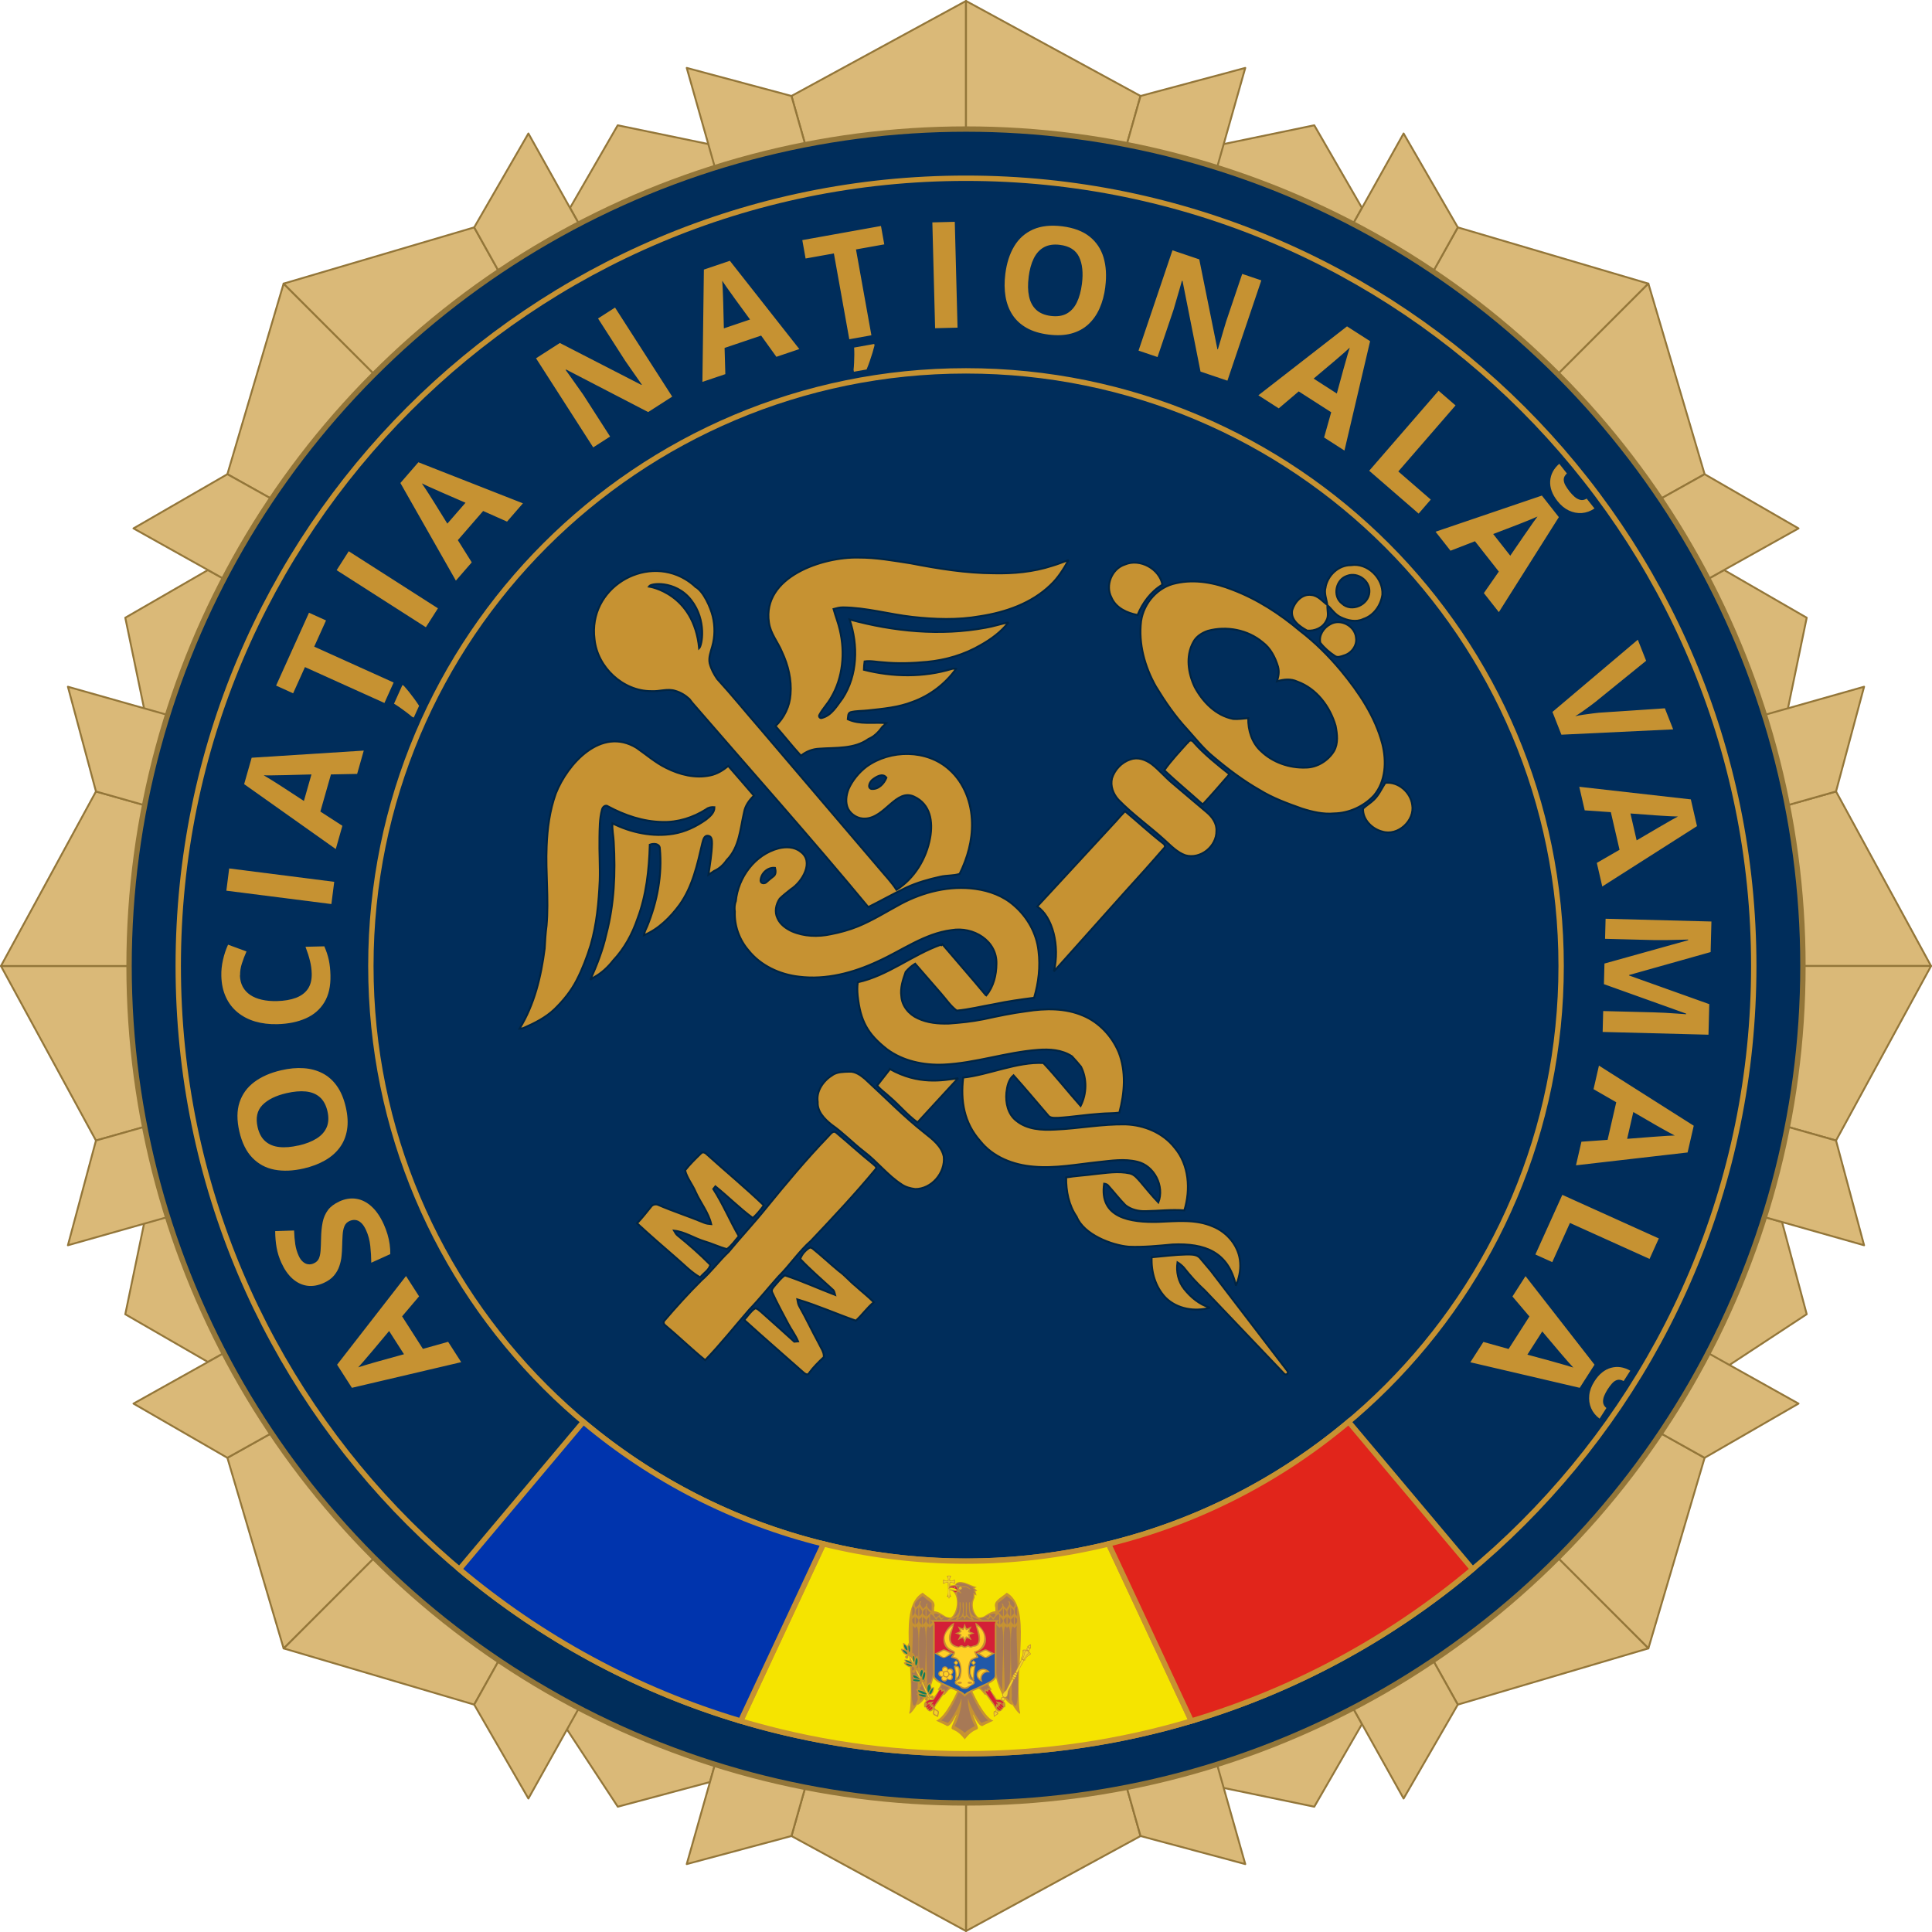 <?xml version="1.0" encoding="UTF-8"?>
<svg id="Layer_1" data-name="Layer 1" xmlns="http://www.w3.org/2000/svg" viewBox="0 0 511.52 511.52">
  <defs>
    <style>
      .cls-1 {
        fill: #d41f37;
      }

      .cls-2 {
        stroke-linejoin: round;
      }

      .cls-2, .cls-3 {
        stroke-width: .5px;
      }

      .cls-2, .cls-3, .cls-4, .cls-5 {
        fill: none;
      }

      .cls-2, .cls-4 {
        stroke: #937639;
      }

      .cls-6 {
        fill: #2158a8;
      }

      .cls-7 {
        fill: #f5e400;
      }

      .cls-7, .cls-8, .cls-9, .cls-10 {
        fill-rule: evenodd;
      }

      .cls-3 {
        stroke: #002444;
      }

      .cls-3, .cls-4, .cls-5 {
        stroke-miterlimit: 2.61;
      }

      .cls-11 {
        fill: #a77956;
      }

      .cls-8, .cls-12 {
        fill: #dab978;
      }

      .cls-13 {
        fill: #c69232;
      }

      .cls-14 {
        fill: #002d5b;
      }

      .cls-4, .cls-5 {
        stroke-width: 1.42px;
      }

      .cls-9 {
        fill: #e1251b;
      }

      .cls-10 {
        fill: #0034ad;
      }

      .cls-15 {
        fill: #f1d229;
      }

      .cls-16 {
        fill: #cc1f3d;
      }

      .cls-17 {
        fill: #ffd126;
      }

      .cls-18 {
        fill: #127c5b;
      }

      .cls-5 {
        stroke: #c69232;
      }
    </style>
  </defs>
  <polygon class="cls-8" points="297.72 78.62 309.13 58.2 319.87 38.99 347.97 33.17 360.6 55.05 349.87 74.26 338.15 95.24 297.72 78.62"/>
  <polygon class="cls-2" points="297.72 78.62 309.13 58.2 319.87 38.99 347.97 33.17 360.6 55.05 349.87 74.26 338.15 95.24 297.72 78.62"/>
  <polygon class="cls-8" points="393.17 118.35 405.66 105.86 436.43 75.09 385.97 60.2 367.71 92.88 393.17 118.35"/>
  <polygon class="cls-2" points="393.17 118.35 405.66 105.86 436.43 75.09 385.97 60.2 367.71 92.88 393.17 118.35"/>
  <polygon class="cls-8" points="349.59 74.76 371.62 35.34 385.97 60.2 367.71 92.88 349.59 74.76"/>
  <polygon class="cls-2" points="349.59 74.76 371.62 35.34 385.97 60.2 367.71 92.88 349.59 74.76"/>
  <polygon class="cls-8" points="432.9 213.8 453.32 202.39 472.53 191.65 478.35 163.55 456.47 150.92 437.26 161.65 416.28 173.37 432.9 213.8"/>
  <polygon class="cls-2" points="432.9 213.8 453.32 202.39 472.53 191.65 478.35 163.55 456.47 150.92 437.26 161.65 416.28 173.37 432.9 213.8"/>
  <polygon class="cls-8" points="393.17 118.35 405.66 105.86 436.43 75.09 451.32 125.55 418.64 143.81 393.17 118.35"/>
  <polygon class="cls-2" points="393.17 118.35 405.66 105.86 436.43 75.09 451.32 125.55 418.64 143.81 393.17 118.35"/>
  <polygon class="cls-8" points="436.76 161.93 476.18 139.9 451.32 125.55 418.64 143.81 436.76 161.93"/>
  <polygon class="cls-2" points="436.76 161.93 476.18 139.9 451.32 125.55 418.64 143.81 436.76 161.93"/>
  <polygon class="cls-8" points="78.62 213.8 58.2 202.39 38.99 191.65 33.17 163.55 55.05 150.92 74.26 161.65 95.24 173.37 78.62 213.8"/>
  <polygon class="cls-2" points="78.62 213.8 58.2 202.39 38.99 191.65 33.17 163.55 55.05 150.92 74.26 161.65 95.24 173.37 78.62 213.8"/>
  <polygon class="cls-8" points="118.35 118.35 105.86 105.86 75.09 75.09 60.2 125.55 92.88 143.81 118.35 118.35"/>
  <polygon class="cls-2" points="118.35 118.35 105.86 105.86 75.09 75.09 60.2 125.55 92.88 143.81 118.35 118.35"/>
  <polygon class="cls-8" points="74.76 161.93 35.34 139.9 60.2 125.55 92.88 143.81 74.76 161.93"/>
  <polygon class="cls-2" points="74.76 161.93 35.34 139.9 60.2 125.55 92.88 143.81 74.76 161.93"/>
  <polygon class="cls-8" points="213.8 78.62 202.39 58.2 191.65 38.99 163.55 33.17 150.92 55.05 161.65 74.26 173.37 95.24 213.8 78.62"/>
  <polygon class="cls-2" points="213.8 78.62 202.39 58.2 191.65 38.99 163.55 33.17 150.92 55.05 161.65 74.26 173.37 95.24 213.8 78.62"/>
  <polygon class="cls-8" points="118.35 118.35 105.86 105.86 75.09 75.09 125.55 60.2 143.81 92.88 118.35 118.35"/>
  <polygon class="cls-2" points="118.35 118.35 105.86 105.86 75.09 75.09 125.55 60.2 143.81 92.88 118.35 118.35"/>
  <polygon class="cls-8" points="161.93 74.76 139.9 35.34 125.55 60.2 143.81 92.88 161.93 74.76"/>
  <polygon class="cls-2" points="161.93 74.76 139.9 35.34 125.55 60.2 143.81 92.88 161.93 74.76"/>
  <polygon class="cls-8" points="255.76 61.43 255.76 43.76 255.76 .25 209.55 25.41 219.75 61.43 255.76 61.43"/>
  <polygon class="cls-2" points="255.76 61.43 255.76 43.76 255.76 .25 209.55 25.41 219.75 61.43 255.76 61.43"/>
  <polygon class="cls-8" points="194.12 61.43 181.82 17.98 209.55 25.41 219.75 61.43 194.12 61.43"/>
  <polygon class="cls-2" points="194.12 61.43 181.82 17.98 209.55 25.41 219.75 61.43 194.12 61.43"/>
  <polygon class="cls-8" points="255.76 61.43 255.76 43.76 255.76 .25 301.97 25.41 291.77 61.43 255.76 61.43"/>
  <polygon class="cls-2" points="255.76 61.43 255.76 43.76 255.76 .25 301.97 25.41 291.77 61.43 255.76 61.43"/>
  <polygon class="cls-8" points="317.4 61.43 329.7 17.98 301.97 25.41 291.77 61.43 317.4 61.43"/>
  <polygon class="cls-2" points="317.4 61.43 329.7 17.98 301.97 25.41 291.77 61.43 317.4 61.43"/>
  <polygon class="cls-8" points="450.09 255.76 467.76 255.76 511.27 255.76 486.11 209.55 450.09 219.75 450.09 255.76"/>
  <polygon class="cls-2" points="450.09 255.76 467.76 255.76 511.27 255.76 486.11 209.55 450.09 219.75 450.09 255.76"/>
  <polygon class="cls-8" points="450.09 194.12 493.54 181.82 486.11 209.55 450.09 219.75 450.09 194.12"/>
  <polygon class="cls-2" points="450.09 194.12 493.54 181.82 486.11 209.55 450.09 219.75 450.09 194.12"/>
  <polygon class="cls-8" points="410.69 351.34 433.2 357.72 454.37 363.71 478.35 347.95 471.82 323.55 450.65 317.55 427.53 311.01 410.69 351.34"/>
  <polygon class="cls-2" points="410.69 351.34 433.2 357.72 454.37 363.71 478.35 347.95 471.82 323.55 450.65 317.55 427.53 311.01 410.69 351.34"/>
  <polygon class="cls-8" points="450.09 255.76 467.76 255.76 511.27 255.76 486.11 301.97 450.09 291.77 450.09 255.76"/>
  <polygon class="cls-2" points="450.09 255.76 467.76 255.76 511.27 255.76 486.11 301.97 450.09 291.77 450.09 255.76"/>
  <polygon class="cls-8" points="450.09 317.4 493.54 329.7 486.11 301.97 450.09 291.77 450.09 317.4"/>
  <polygon class="cls-2" points="450.09 317.4 493.54 329.7 486.11 301.97 450.09 291.77 450.09 317.4"/>
  <polygon class="cls-8" points="393.17 393.17 405.66 405.66 436.43 436.43 451.32 385.97 418.64 367.71 393.17 393.17"/>
  <polygon class="cls-2" points="393.17 393.17 405.66 405.66 436.43 436.43 451.32 385.97 418.64 367.71 393.17 393.17"/>
  <polygon class="cls-8" points="436.76 349.59 476.18 371.62 451.32 385.97 418.64 367.71 436.76 349.59"/>
  <polygon class="cls-2" points="436.76 349.59 476.18 371.62 451.32 385.97 418.64 367.71 436.76 349.59"/>
  <polygon class="cls-8" points="297.72 432.9 309.13 453.32 319.87 472.53 347.97 478.35 360.6 456.47 349.87 437.26 338.15 416.28 297.72 432.9"/>
  <polygon class="cls-2" points="297.72 432.9 309.13 453.32 319.87 472.53 347.97 478.35 360.6 456.47 349.87 437.26 338.15 416.28 297.72 432.9"/>
  <polygon class="cls-8" points="393.17 393.17 405.66 405.66 436.43 436.43 385.97 451.32 367.71 418.64 393.17 393.17"/>
  <polygon class="cls-2" points="393.17 393.17 405.66 405.66 436.43 436.43 385.97 451.32 367.71 418.64 393.17 393.17"/>
  <polygon class="cls-8" points="349.59 436.76 371.62 476.18 385.97 451.32 367.71 418.64 349.59 436.76"/>
  <polygon class="cls-2" points="349.59 436.76 371.62 476.18 385.97 451.32 367.71 418.64 349.59 436.76"/>
  <polygon class="cls-8" points="255.76 450.09 255.76 467.76 255.76 511.27 301.97 486.11 291.77 450.09 255.76 450.09"/>
  <polygon class="cls-2" points="255.76 450.09 255.76 467.76 255.76 511.27 301.97 486.11 291.77 450.09 255.76 450.09"/>
  <polygon class="cls-8" points="317.4 450.09 329.7 493.54 301.97 486.11 291.77 450.09 317.4 450.09"/>
  <polygon class="cls-2" points="317.4 450.09 329.7 493.54 301.97 486.11 291.77 450.09 317.4 450.09"/>
  <polygon class="cls-8" points="160.18 410.69 153.8 433.2 147.81 454.37 163.57 478.35 187.97 471.82 193.97 450.65 200.51 427.53 160.18 410.69"/>
  <polygon class="cls-2" points="160.18 410.69 153.8 433.2 147.81 454.37 163.57 478.35 187.97 471.82 193.97 450.65 200.51 427.53 160.18 410.69"/>
  <polygon class="cls-8" points="255.76 450.09 255.76 467.76 255.76 511.27 209.55 486.11 219.75 450.09 255.76 450.09"/>
  <polygon class="cls-2" points="255.76 450.09 255.76 467.76 255.76 511.27 209.55 486.11 219.75 450.09 255.76 450.09"/>
  <polygon class="cls-8" points="194.12 450.09 181.82 493.54 209.55 486.11 219.75 450.09 194.12 450.09"/>
  <polygon class="cls-2" points="194.12 450.09 181.82 493.54 209.55 486.11 219.75 450.09 194.12 450.09"/>
  <polygon class="cls-8" points="118.35 393.17 105.86 405.66 75.09 436.43 125.55 451.32 143.81 418.64 118.35 393.17"/>
  <polygon class="cls-2" points="118.35 393.17 105.86 405.66 75.09 436.43 125.55 451.32 143.81 418.64 118.35 393.17"/>
  <polygon class="cls-8" points="161.93 436.76 139.9 476.18 125.55 451.32 143.81 418.64 161.93 436.76"/>
  <polygon class="cls-2" points="161.93 436.76 139.9 476.18 125.55 451.32 143.81 418.64 161.93 436.76"/>
  <polygon class="cls-8" points="78.62 297.72 58.2 309.13 38.99 319.87 33.17 347.97 55.05 360.6 74.26 349.87 95.24 338.15 78.62 297.72"/>
  <polygon class="cls-2" points="78.62 297.72 58.2 309.13 38.99 319.87 33.17 347.97 55.05 360.6 74.26 349.87 95.24 338.15 78.62 297.72"/>
  <polygon class="cls-8" points="118.35 393.17 105.86 405.66 75.09 436.43 60.2 385.97 92.88 367.71 118.35 393.17"/>
  <polygon class="cls-2" points="118.35 393.17 105.86 405.66 75.09 436.43 60.2 385.97 92.88 367.71 118.35 393.17"/>
  <polygon class="cls-8" points="74.76 349.59 35.34 371.62 60.2 385.97 92.88 367.71 74.76 349.59"/>
  <polygon class="cls-2" points="74.76 349.59 35.34 371.62 60.2 385.97 92.88 367.71 74.76 349.59"/>
  <polygon class="cls-8" points="61.43 255.76 43.76 255.76 .25 255.76 25.41 301.97 61.43 291.77 61.43 255.76"/>
  <polygon class="cls-2" points="61.43 255.76 43.76 255.76 .25 255.76 25.41 301.97 61.43 291.77 61.43 255.76"/>
  <polygon class="cls-8" points="61.43 317.4 17.98 329.7 25.41 301.97 61.43 291.77 61.43 317.4"/>
  <polygon class="cls-2" points="61.43 317.4 17.98 329.7 25.41 301.97 61.43 291.77 61.43 317.4"/>
  <polygon class="cls-8" points="61.43 255.76 43.76 255.76 .25 255.76 25.41 209.55 61.43 219.75 61.43 255.76"/>
  <polygon class="cls-2" points="61.43 255.76 43.76 255.76 .25 255.76 25.41 209.55 61.43 219.75 61.43 255.76"/>
  <polygon class="cls-8" points="61.43 194.12 17.98 181.82 25.41 209.55 61.43 219.75 61.43 194.12"/>
  <polygon class="cls-2" points="61.43 194.12 17.98 181.82 25.41 209.55 61.43 219.75 61.43 194.12"/>
  <circle class="cls-14" cx="255.76" cy="255.76" r="221.59"/>
  <circle class="cls-4" cx="255.76" cy="255.76" r="221.59"/>
  <path class="cls-5" d="M255.76,98.19c87.03,0,157.57,70.55,157.57,157.57s-70.55,157.57-157.57,157.57-157.57-70.55-157.57-157.57S168.74,98.19,255.76,98.19ZM255.76,47.19c115.19,0,208.57,93.38,208.57,208.57s-93.38,208.56-208.57,208.56S47.19,370.95,47.19,255.76,140.57,47.19,255.76,47.19Z"/>
  <path class="cls-7" d="M315.42,455.65c-18.9,5.63-38.93,8.67-59.66,8.67s-40.76-3.04-59.66-8.67l21.91-46.88c12.09,2.97,24.73,4.56,37.75,4.56s25.65-1.59,37.75-4.56l21.91,46.88Z"/>
  <path class="cls-5" d="M315.42,455.65c-18.9,5.63-38.93,8.67-59.66,8.67s-40.76-3.04-59.66-8.67l21.91-46.88c12.09,2.97,24.73,4.56,37.75,4.56s25.65-1.59,37.75-4.56l21.91,46.88Z"/>
  <path class="cls-13" d="M203.01,233.48c.55-.49,1.11-.96,1.7-1.41.78-.5.69-1.51.49-2.29-1.95-.24-3.78,1.49-3.83,3.4.04.84,1.2.85,1.64.3ZM230.66,208.87c1.87.24,3.39-1.35,4.03-2.96-1-1.37-2.77-.22-3.76.57-.6.53-1.36,1.99-.27,2.39ZM171.88,155.31s11.82,1.7,13.22,16.34c.75-.69,2.09-7.39-2.12-12.79-4.21-5.41-11.16-4.41-11.1-3.55ZM184.12,155.38c2.17,1.17,4.04,5.55,4.59,7.84.62,2.61.59,5.39-.15,7.97-.4,1.43-.99,2.92-.67,4.43.38,1.49,1.11,2.85,1.97,4.11,3.95,4.32,7.63,8.88,11.47,13.29,10.45,12.32,20.99,24.58,31.45,36.89,1.55,1.88,3.27,3.63,4.58,5.68,4.76-3.04,7.89-8.22,8.9-13.73.78-4.28.13-8.91-4.24-10.94-4.79-2.22-7.67,5.63-12.96,5.81-1.84.1-3.65-.96-4.51-2.58-.79-1.66-.52-3.6.12-5.25,1.04-2.32,2.72-4.36,4.73-5.91,6.36-4.6,16.02-4.61,21.94.77,3.96,3.51,5.91,8.84,6,14.05.12,4.71-1.2,9.37-3.27,13.57-1.64.52-3.42.35-5.1.74-3.08.68-6.13,1.54-9,2.86-3.41,1.64-6.7,3.49-10.08,5.18-15.05-18.17-31.17-36.25-46.61-54.11-.18-.24-.55-.72-.73-.95-1.07-1-2.34-1.78-3.75-2.18-2.08-.68-4.23.22-6.36.07-7.5.03-14.29-6.33-15.03-13.75-1.74-13.5,13.18-22.36,24.01-15.9.93.55,1.84,1.23,2.7,2.02ZM308.6,343.57c-2.7-2.83-3.86-6.84-3.68-10.69,3.08-.26,6.15-.68,9.24-.74,1.18.02,2.61-.08,3.49.87l2.89,3.42,20.33,26.58c.18.24.14.58-.09.76-.22.19-.56.17-.76-.04l-21.02-22.07c-2.05-1.86-3.9-3.92-5.61-6.1-.49-.51-1.03-.98-1.64-1.34-.36,2.45.18,5.06,1.75,7.02,1.76,2.23,4.09,4.16,6.86,4.99-4.03,1.12-8.72.37-11.75-2.65ZM203.59,164.83c-1.85-12.2,14.33-17.43,23.67-17.2,4.69-.03,9.3.82,13.91,1.53,7.22,1.4,14.52,2.59,21.89,2.63,5.21.12,10.49-.35,15.47-1.97,1.49-.43,2.93-1.03,4.39-1.54-1.32,2.37-2.77,4.72-4.75,6.58-5.03,4.88-11.93,7.26-18.74,8.3-5.9,1.04-11.93.83-17.86.17-6.16-.69-12.18-2.47-18.41-2.52-.84,0-1.67.21-2.47.43.51,1.87,1.25,3.67,1.67,5.57,1.41,5.97.84,12.58-2.33,17.91-.9,1.6-2.21,2.92-3.08,4.53-.31.46.2,1.06.7.82,2.57-.68,3.93-3.2,5.43-5.18,4-6.12,4.15-14.12,1.85-20.88,11.67,3.19,24.06,4.4,36.01,2.19,2.05-.34,4.01-1.02,6.05-1.41-1.95,2.53-4.58,4.44-7.35,6-4.33,2.53-9.23,3.97-14.2,4.44-3.85.37-7.73.5-11.59.13-1.65-.07-3.29-.49-4.94-.24-.1.73-.17,1.47-.18,2.21,7.6,1.93,15.76,2.05,23.29-.23.36-.09.73-.09,1.1,0-2.87,3.99-6.92,7.08-11.55,8.74-3.74,1.46-7.77,1.81-11.73,2.24-1.52.18-3.07.1-4.57.46-.86.23-.69,1.22-.8,1.89,3.18,1.47,6.81.74,10.19,1.01-.36.35-.72.7-1.08,1.04-.94,1.31-2.11,2.53-3.63,3.16-3.78,2.72-8.6,2.25-12.98,2.58-1.8.06-3.52.73-4.91,1.86-2.33-2.54-4.45-5.26-6.73-7.84,2.29-2.22,3.77-5.22,3.97-8.42.32-3.85-.62-7.71-2.25-11.19-1.08-2.64-3.09-4.91-3.46-7.82ZM147.15,210.1c3.1-7.86,12.01-17.86,21.39-12.09,2.59,1.8,4.99,3.91,7.85,5.31,3.57,1.8,7.71,2.83,11.68,1.97,1.78-.37,3.35-1.34,4.74-2.49,2.29,2.59,4.53,5.24,6.8,7.86-1.23,1.19-2.29,2.61-2.6,4.34-1.03,4.37-1.23,9.35-4.61,12.72-.83,1.24-1.96,2.29-3.35,2.89-.48.36-.98.66-1.49.99.4-2.72.87-5.44.95-8.19-.01-.79.03-1.95-.98-2.12-1.15-.18-1.35,1.13-1.59,1.95-1.31,5.64-2.58,11.5-6.01,16.3-2.47,3.35-5.56,6.45-9.45,8.07.13-.86.54-1.63.89-2.42,2.64-6.49,3.99-13.58,3.33-20.59-.08-1.22-1.54-1.37-2.66-.96-.2,6.64-.9,13.36-3.27,19.61-1.37,4.04-3.47,7.9-6.41,11.02-1.4,1.8-3.13,3.42-5.14,4.5-.23.16-.7.48-.92.64,1.73-3.9,3.31-7.9,4.23-12.08,2.1-7.95,2.44-16.26,1.96-24.43-.07-1.64-.46-3.27-.34-4.91,4.93,2.46,10.66,3.67,16.14,2.76,3.13-.51,6.05-1.92,8.62-3.74,1.03-.83,2.29-1.83,2.24-3.3-.78-.07-1.56.06-2.18.55-3.46,2.21-7.55,3.51-11.68,3.36-5.02-.09-9.89-1.75-14.29-4.11-.66-.53-1.45.12-1.61.82-.67,2.44-.63,4.99-.68,7.51-.08,3.78.2,7.55.07,11.32-.26,5.75-.79,11.55-2.41,17.1-.99,3.17-2.17,6.3-3.7,9.26-1.48,2.88-3.55,5.42-5.86,7.67-2.34,2.24-5.28,3.71-8.22,4.99-.34.12-.69.18-1.05.19,3.96-6.39,5.72-13.84,6.67-21.22.1-2.04.23-4.08.5-6.1.61-6.99-.28-14.01.02-21.01.18-4.71.82-9.46,2.41-13.92ZM194.82,238.59c.61-6.29,5.08-12.36,11.33-13.98,1.91-.47,4.14-.43,5.75.85,3.75,2.6.53,8.04-2.53,9.99-1,.81-2.03,1.58-2.94,2.49-1.01,1.48-1.41,3.51-.59,5.17.71,1.64,2.25,2.73,3.82,3.46,3.22,1.39,6.87,1.51,10.28.79,2.44-.47,4.85-1.13,7.15-2.06,3.99-1.63,7.64-3.94,11.42-5.98,6.01-3.2,12.97-4.92,19.78-3.96,3.69.51,7.34,1.86,10.16,4.36,3.54,3.04,6,7.39,6.5,12.05.52,4.15.03,8.41-1.16,12.4-3.57.46-7.13.96-10.65,1.71-3.28.56-6.52,1.4-9.84,1.69-1.66-1.25-2.81-3.02-4.17-4.56-2.27-2.62-4.54-5.25-6.83-7.86-.96.58-1.8,1.32-2.52,2.18-.72,2.06-1.46,4.23-1.14,6.43.16,2.59,2.05,4.84,4.37,5.86,2.53,1.21,5.4,1.46,8.17,1.38,3.07-.21,6.14-.53,9.16-1.13,3.8-.83,7.61-1.64,11.46-2.13,4.97-.78,10.28-.86,14.97,1.17,4.26,1.78,7.62,5.43,9.4,9.65,2.03,5.11,1.58,10.81.19,16.02-1.69.22-3.4.14-5.1.3-3.72.24-7.39.86-11.1,1.08-.95,0-2.17.16-2.76-.77-3.02-3.51-5.98-7.06-9.06-10.5-1.34,1.12-1.69,2.95-1.89,4.6-.25,2.68.39,5.7,2.63,7.43,2.86,2.34,6.75,2.55,10.28,2.35,6.25-.26,12.44-1.5,18.71-1.37,4.87.18,9.81,2.21,12.88,6.11,3.88,4.55,4.31,11.11,2.62,16.65-3.42-.28-6.83.15-10.24.21-1.88.06-3.85-.39-5.35-1.58-1.59-1.6-2.96-3.4-4.47-5.07-.27-.41-.72-.57-1.18-.63-1.36,9.08,7,10.3,14.26,10.12,4.85-.18,9.94-.79,14.53,1.21,3.9,1.56,7.01,5.37,7.23,9.64.16,2.07-.33,4.13-1.12,6.04-1.99-8.9-8.17-11.3-16.81-10.91-3.85.36-7.71.75-11.58.59-4.52-.4-11.88-3.19-13.8-7.97-2.07-3.01-2.82-6.78-2.76-10.38,2.48-.4,4.99-.53,7.48-.86,3.09-.31,6.25-.87,9.35-.2,1.24.28,2.03,1.35,2.84,2.24,1.55,1.84,3.06,3.72,4.73,5.45,1.7-4.31-1.12-9.77-5.58-10.78-3.4-.84-6.91-.27-10.33.09-5.7.6-11.41,1.73-17.16,1.2-5.29-.42-10.71-2.5-14.08-6.76-4.29-4.82-5.25-10.63-4.51-16.81,6.55-.67,14.34-4.24,21.22-3.85,3.43,3.65,6.53,7.61,9.86,11.36,1.63-3.18,1.73-7.2.1-10.4-.77-.94-1.56-1.85-2.39-2.74-2.65-1.74-5.93-1.96-9-1.71-8.43.62-16.52,3.51-24.97,3.9-5.27.22-10.75-.9-15.03-4.09-5.1-4.01-7.01-7.44-7.73-14.15-.11-1.18-.16-2.38.04-3.56,7.96-1.75,14.4-7.25,22.01-9.95l.11.13.26-.25c3.81,4.48,7.7,8.9,11.45,13.43l.18.12c1.94-2.29,2.67-5.42,2.69-8.37.17-6.11-6.12-9.91-11.89-8.92-7.17.91-13.09,5.4-19.53,8.29-6.47,3.02-13.68,4.94-20.86,4.04-5.1-.58-10.16-2.91-13.39-6.99-2.4-2.79-3.76-6.53-3.59-10.22-.14-.93-.07-1.88.24-2.76Z"/>
  <path class="cls-3" d="M203.01,233.48c.55-.49,1.11-.96,1.7-1.41.78-.5.69-1.51.49-2.29-1.95-.24-3.78,1.49-3.83,3.4.04.84,1.2.85,1.64.3ZM230.66,208.87c1.87.24,3.39-1.35,4.03-2.96-1-1.37-2.77-.22-3.76.57-.6.53-1.36,1.99-.27,2.39ZM171.88,155.31s11.82,1.7,13.22,16.34c.75-.69,2.09-7.39-2.12-12.79-4.21-5.41-11.16-4.41-11.1-3.55ZM184.12,155.38c2.17,1.17,4.04,5.55,4.59,7.84.62,2.61.59,5.39-.15,7.97-.4,1.43-.99,2.92-.67,4.43.38,1.49,1.11,2.85,1.97,4.11,3.95,4.32,7.63,8.88,11.47,13.29,10.45,12.32,20.99,24.58,31.45,36.89,1.55,1.88,3.27,3.63,4.58,5.68,4.76-3.04,7.89-8.22,8.9-13.73.78-4.28.13-8.91-4.24-10.94-4.79-2.22-7.67,5.63-12.96,5.81-1.84.1-3.65-.96-4.51-2.58-.79-1.66-.52-3.6.12-5.25,1.04-2.32,2.72-4.36,4.73-5.91,6.36-4.6,16.02-4.61,21.94.77,3.96,3.51,5.91,8.84,6,14.05.12,4.71-1.2,9.37-3.27,13.57-1.64.52-3.42.35-5.1.74-3.08.68-6.13,1.54-9,2.86-3.41,1.64-6.7,3.49-10.08,5.18-15.05-18.17-31.17-36.25-46.61-54.11-.18-.24-.55-.72-.73-.95-1.07-1-2.34-1.78-3.75-2.18-2.08-.68-4.23.22-6.36.07-7.5.03-14.29-6.33-15.03-13.75-1.74-13.5,13.18-22.36,24.01-15.9.93.55,1.84,1.23,2.7,2.02ZM308.6,343.57c-2.7-2.83-3.86-6.84-3.68-10.69,3.08-.26,6.15-.68,9.24-.74,1.18.02,2.61-.08,3.49.87l2.89,3.42,20.33,26.58c.18.24.14.58-.09.76-.22.19-.56.17-.76-.04l-21.02-22.07c-2.05-1.86-3.9-3.92-5.61-6.1-.49-.51-1.03-.98-1.64-1.34-.36,2.45.18,5.06,1.75,7.02,1.76,2.23,4.09,4.16,6.86,4.99-4.03,1.12-8.72.37-11.75-2.65ZM203.59,164.83c-1.85-12.2,14.33-17.43,23.67-17.2,4.69-.03,9.3.82,13.91,1.53,7.22,1.4,14.52,2.59,21.89,2.63,5.21.12,10.49-.35,15.47-1.97,1.49-.43,2.93-1.03,4.39-1.54-1.32,2.37-2.77,4.72-4.75,6.58-5.03,4.88-11.93,7.26-18.74,8.3-5.9,1.04-11.93.83-17.86.17-6.16-.69-12.18-2.47-18.41-2.52-.84,0-1.67.21-2.47.43.51,1.87,1.25,3.67,1.67,5.57,1.41,5.97.84,12.58-2.33,17.91-.9,1.6-2.21,2.92-3.08,4.53-.31.46.2,1.06.7.82,2.57-.68,3.93-3.2,5.43-5.18,4-6.12,4.15-14.12,1.85-20.88,11.67,3.19,24.06,4.4,36.01,2.19,2.05-.34,4.01-1.02,6.05-1.41-1.95,2.53-4.58,4.44-7.35,6-4.33,2.53-9.23,3.97-14.2,4.44-3.85.37-7.73.5-11.59.13-1.65-.07-3.29-.49-4.94-.24-.1.73-.17,1.47-.18,2.21,7.6,1.93,15.76,2.05,23.29-.23.36-.09.73-.09,1.1,0-2.87,3.99-6.92,7.08-11.55,8.74-3.74,1.46-7.77,1.81-11.73,2.24-1.52.18-3.07.1-4.57.46-.86.23-.69,1.22-.8,1.89,3.18,1.47,6.81.74,10.19,1.01-.36.35-.72.7-1.08,1.04-.94,1.31-2.11,2.53-3.63,3.16-3.78,2.72-8.6,2.25-12.98,2.58-1.8.06-3.52.73-4.91,1.86-2.33-2.54-4.45-5.26-6.73-7.84,2.29-2.22,3.77-5.22,3.97-8.42.32-3.85-.62-7.71-2.25-11.19-1.08-2.64-3.09-4.91-3.46-7.82ZM147.15,210.1c3.1-7.86,12.01-17.86,21.39-12.09,2.59,1.8,4.99,3.91,7.85,5.31,3.57,1.8,7.71,2.83,11.68,1.97,1.78-.37,3.35-1.34,4.74-2.49,2.29,2.59,4.53,5.24,6.8,7.86-1.23,1.19-2.29,2.61-2.6,4.34-1.03,4.37-1.23,9.35-4.61,12.72-.83,1.24-1.96,2.29-3.35,2.89-.48.36-.98.66-1.49.99.4-2.72.87-5.44.95-8.19-.01-.79.03-1.95-.98-2.12-1.15-.18-1.35,1.13-1.59,1.95-1.31,5.64-2.58,11.5-6.01,16.3-2.47,3.35-5.56,6.45-9.45,8.07.13-.86.54-1.63.89-2.42,2.64-6.49,3.99-13.58,3.33-20.59-.08-1.22-1.54-1.37-2.66-.96-.2,6.64-.9,13.36-3.27,19.61-1.37,4.04-3.47,7.9-6.41,11.02-1.4,1.8-3.13,3.42-5.14,4.5-.23.16-.7.48-.92.64,1.73-3.9,3.31-7.9,4.23-12.08,2.1-7.95,2.44-16.26,1.96-24.43-.07-1.64-.46-3.27-.34-4.91,4.93,2.46,10.66,3.67,16.14,2.76,3.13-.51,6.05-1.92,8.62-3.74,1.03-.83,2.29-1.83,2.24-3.3-.78-.07-1.56.06-2.18.55-3.46,2.21-7.55,3.51-11.68,3.36-5.02-.09-9.89-1.75-14.29-4.11-.66-.53-1.45.12-1.61.82-.67,2.44-.63,4.99-.68,7.51-.08,3.78.2,7.55.07,11.32-.26,5.75-.79,11.55-2.41,17.1-.99,3.17-2.17,6.3-3.7,9.26-1.48,2.88-3.55,5.42-5.86,7.67-2.34,2.24-5.28,3.71-8.22,4.99-.34.12-.69.18-1.05.19,3.96-6.39,5.72-13.84,6.67-21.22.1-2.04.23-4.08.5-6.1.61-6.99-.28-14.01.02-21.01.18-4.71.82-9.46,2.41-13.92ZM194.82,238.59c.61-6.29,5.08-12.36,11.33-13.98,1.91-.47,4.14-.43,5.75.85,3.75,2.6.53,8.04-2.53,9.99-1,.81-2.03,1.58-2.94,2.49-1.01,1.48-1.41,3.51-.59,5.17.71,1.64,2.25,2.73,3.82,3.46,3.22,1.39,6.87,1.51,10.28.79,2.44-.47,4.85-1.13,7.15-2.06,3.99-1.63,7.64-3.94,11.42-5.98,6.01-3.2,12.97-4.92,19.78-3.96,3.69.51,7.34,1.86,10.16,4.36,3.54,3.04,6,7.39,6.5,12.05.52,4.15.03,8.41-1.16,12.4-3.57.46-7.13.96-10.65,1.71-3.28.56-6.52,1.4-9.84,1.69-1.66-1.25-2.81-3.02-4.17-4.56-2.27-2.62-4.54-5.25-6.83-7.86-.96.58-1.8,1.32-2.52,2.18-.72,2.06-1.46,4.23-1.14,6.43.16,2.59,2.05,4.84,4.37,5.86,2.53,1.21,5.4,1.46,8.17,1.38,3.07-.21,6.14-.53,9.16-1.13,3.8-.83,7.61-1.64,11.46-2.13,4.97-.78,10.28-.86,14.97,1.17,4.26,1.78,7.62,5.43,9.4,9.65,2.03,5.11,1.58,10.81.19,16.02-1.69.22-3.4.14-5.1.3-3.72.24-7.39.86-11.1,1.08-.95,0-2.17.16-2.76-.77-3.02-3.51-5.98-7.06-9.06-10.5-1.34,1.12-1.69,2.95-1.89,4.6-.25,2.68.39,5.7,2.63,7.43,2.86,2.34,6.75,2.55,10.28,2.35,6.25-.26,12.44-1.5,18.71-1.37,4.87.18,9.81,2.21,12.88,6.11,3.88,4.55,4.31,11.11,2.62,16.65-3.42-.28-6.83.15-10.24.21-1.88.06-3.85-.39-5.35-1.58-1.59-1.6-2.96-3.4-4.47-5.07-.27-.41-.72-.57-1.18-.63-1.36,9.08,7,10.3,14.26,10.12,4.85-.18,9.94-.79,14.53,1.21,3.9,1.56,7.01,5.37,7.23,9.64.16,2.07-.33,4.13-1.12,6.04-1.99-8.9-8.17-11.3-16.81-10.91-3.85.36-7.71.75-11.58.59-4.52-.4-11.88-3.19-13.8-7.97-2.07-3.01-2.82-6.78-2.76-10.38,2.48-.4,4.99-.53,7.48-.86,3.09-.31,6.25-.87,9.35-.2,1.24.28,2.03,1.35,2.84,2.24,1.55,1.84,3.06,3.72,4.73,5.45,1.7-4.31-1.12-9.77-5.58-10.78-3.4-.84-6.91-.27-10.33.09-5.7.6-11.41,1.73-17.16,1.2-5.29-.42-10.71-2.5-14.08-6.76-4.29-4.82-5.25-10.63-4.51-16.81,6.55-.67,14.34-4.24,21.22-3.85,3.43,3.65,6.53,7.61,9.86,11.36,1.63-3.18,1.73-7.2.1-10.4-.77-.94-1.56-1.85-2.39-2.74-2.65-1.74-5.93-1.96-9-1.71-8.43.62-16.52,3.51-24.97,3.9-5.27.22-10.75-.9-15.03-4.09-5.1-4.01-7.01-7.44-7.73-14.15-.11-1.18-.16-2.38.04-3.56,7.96-1.75,14.4-7.25,22.01-9.95l.11.13.26-.25c3.81,4.48,7.7,8.9,11.45,13.43l.18.12c1.94-2.29,2.67-5.42,2.69-8.37.17-6.11-6.12-9.91-11.89-8.92-7.17.91-13.09,5.4-19.53,8.29-6.47,3.02-13.68,4.94-20.86,4.04-5.1-.58-10.16-2.91-13.39-6.99-2.4-2.79-3.76-6.53-3.59-10.22-.14-.93-.07-1.88.24-2.76Z"/>
  <path class="cls-13" d="M319.82,167.01c-1.59.54-3.15,1.51-3.92,3.07-2.01,3.68-1.32,8.19.42,11.83,2.12,3.97,5.62,7.55,10.18,8.44,1.33.1,2.66-.11,3.99-.21-.08,3.18.96,6.53,3.36,8.71,3.12,3.01,7.55,4.54,11.86,4.38,3.02-.01,5.9-1.81,7.47-4.35,1.18-2.05.87-4.53.43-6.74-1.47-5.08-5.04-9.84-10.13-11.68-1.72-.81-3.62-.61-5.38-.08.4-1.37.64-2.4.28-3.85-.74-2.47-1.97-4.9-4.08-6.48-3.95-3.32-9.56-4.38-14.5-3.03ZM356.72,152.45c-3.05.9-4,5.41-1.41,7.35,2.51,2.36,7.05.36,7.25-3,.23-3-3.03-5.39-5.84-4.36ZM350.95,155.47c.6-3.17,3.45-5.88,6.76-5.83,4.38-.68,8.55,3.46,8.29,7.81-.39,2.8-2.26,5.53-5.03,6.43-1.92.93-4.16.42-5.99-.46-1.5-.67-2.37-2.13-3.54-3.2-.07,1.36.48,2.88-.3,4.13-.91,1.88-3.04,2.77-5.05,2.61-2-1.1-4.46-2.79-3.96-5.42.64-2.15,2.61-4.38,5.06-4.01,1.78.14,2.91,1.65,4.24,2.64-.22-1.55-.91-3.11-.47-4.69ZM314.6,196.46c.32-.56,1.1-.51,1.4.04,2.82,3.19,6.18,5.85,9.5,8.5-2.32,2.69-4.65,5.37-7.06,7.98-3.38-3.04-6.87-5.94-10.18-9.04,1.89-2.68,4.16-5.05,6.33-7.49ZM297.84,149.46c3.98-1.7,9.14,1.15,9.92,5.34-3.04,1.8-5.25,4.8-6.57,8.03-2.79-.52-5.72-1.84-6.91-4.6-1.72-3.24.07-7.65,3.56-8.77ZM352.13,165.32c2.72-1.68,6.65.4,6.89,3.54.33,2.09-1.26,4.16-3.25,4.7-.75.25-1.65.63-2.36.1-1.44-.94-2.78-2.11-3.84-3.47-.46-1.95.87-3.96,2.56-4.87ZM366.77,207.27c3.44-.39,6.68,2.46,7.13,5.82.73,4.2-3.82,8.37-7.94,7.07-2.69-.68-5.22-3.19-5.07-6.08.89-.84,1.97-1.46,2.85-2.32,1.33-1.26,2.06-2.97,3.03-4.49ZM299.3,201.08c1.93-.73,4.03.05,5.61,1.22,1.97,1.52,3.56,3.46,5.47,5.05,3.04,2.56,6.05,5.15,9.1,7.7,1.47,1.22,2.71,2.97,2.58,4.96.07,4.07-4.22,7.57-8.21,6.44-2.14-.75-3.74-2.44-5.38-3.93-4.04-3.69-8.55-6.85-12.36-10.78-1.38-1.52-2.19-3.65-1.69-5.69.72-2.3,2.59-4.25,4.89-4.99ZM220.43,284.61c1.29-.84,2.89-.81,4.37-.87,1.61-.11,3.01.9,4.19,1.89,5.27,4.82,10.25,9.97,15.88,14.39,2.07,1.64,4.45,3.46,5,6.21.46,4.27-3.22,8.62-7.58,8.58-1.23-.17-2.48-.48-3.52-1.19-3.78-2.43-6.52-6.1-10.1-8.78-2.91-2.26-5.46-4.94-8.48-7.05-1.86-1.49-3.84-3.46-3.69-6.04-.44-2.93,1.54-5.66,3.93-7.13ZM219.2,300.99c.59-.55,1.35-1.92,2.25-1.05,3.21,2.66,6.27,5.5,9.53,8.11.39.42,1.47.93.78,1.59-5.4,6.53-11.21,12.7-17.03,18.85-3.23,2.83-5.59,6.47-8.63,9.48-2.59,2.88-4.99,5.93-7.68,8.72-3.91,4.48-7.58,9.15-11.72,13.43-3.61-2.94-6.94-6.19-10.51-9.18-.38-.25-.66-.81-.34-1.21,3.15-3.69,6.41-7.3,9.86-10.73,2.62-2.32,4.69-5.17,7.23-7.57,3.21-3.91,6.69-7.59,9.85-11.53,5.27-6.48,10.62-12.89,16.4-18.91ZM185.58,305.41c.49-.62,1.25-.14,1.67.32,4.97,4.49,10.14,8.76,14.98,13.4-.87,1.19-1.8,2.37-2.92,3.35-3.48-2.57-6.54-5.67-9.9-8.38l-.56.7c2.57,3.99,4.39,8.39,6.76,12.49-1,1.18-1.9,2.48-3.14,3.42-2.04-.52-3.95-1.48-5.98-2.06-2.71-.82-5.17-2.53-8.02-2.82.27.45.5.94.92,1.27,3.02,2.43,5.94,5,8.66,7.76-.28,1.42-1.83,2.23-2.66,3.35-2.42-1.36-4.32-3.42-6.41-5.2-3.47-3-6.94-6.02-10.31-9.13,1.32-1.36,2.47-2.87,3.67-4.33.41-.64,1.27-.84,1.95-.53,3.99,1.73,8.13,3.04,12.14,4.72.59.25,1.23.31,1.87.37-.71-3.1-2.82-5.64-4.11-8.51-.82-1.97-2.29-3.66-2.8-5.74,1.25-1.61,2.73-3.04,4.19-4.47ZM211.88,333.37c.36-1.27,1.46-2.45,2.61-3.1l.56.22c2.41,1.93,4.65,4.05,7.03,6.02,1.63,1.15,2.89,2.72,4.44,3.96,1.59,1.46,3.31,2.77,4.82,4.31-1.76,1.45-3.07,3.36-4.74,4.88-5.19-1.81-10.22-4.07-15.5-5.64.12.65.2,1.33.56,1.91,1.78,3.15,3.31,6.43,5.04,9.6.54,1.21,1.51,2.38,1.42,3.77-1.4,1.31-2.76,2.65-3.89,4.2-.45.89-1.34.02-1.8-.39-5.12-4.56-10.32-9.03-15.38-13.64.91-1.03,1.68-2.22,2.81-3.03.65-.12,1.07.52,1.56.83,2.98,2.63,5.92,5.31,8.87,7.96l1.01-.09c-.7-1.69-1.84-3.16-2.68-4.78-1.43-2.7-2.9-5.39-4.17-8.17-.36-.78.34-1.34.76-1.89.82-.92,1.56-1.94,2.6-2.63,4.51,1.48,8.85,3.48,13.28,5.17-.14-.49-.17-1.06-.6-1.39-2.89-2.67-5.9-5.23-8.6-8.09ZM235.63,283.06l-3.39,4.35c.95,1.14,2.19,1.97,3.27,2.98,2.55,2.17,4.69,4.8,7.41,6.78l10.76-11.7c-4.2.61-10.54,1.79-18.05-2.42ZM295.28,217.62l-20.66,22.38c4.05,2.72,6.04,10.38,4.41,17.2l18.62-20.82c3.54-3.89,7.07-7.81,10.51-11.79.56-.4.16-1.06-.29-1.34-3.45-2.69-6.65-5.66-10-8.46-.9.91-1.75,1.87-2.59,2.84ZM311.37,154.41c5.01-1.12,10.24-.13,14.95,1.74,6.55,2.49,12.51,6.35,17.85,10.86,4.03,3.09,7.64,6.7,10.89,10.59,4.72,5.74,9.02,12.1,10.93,19.38,1.15,4.57.92,9.89-2.23,13.64-2.7,2.89-6.59,4.68-10.55,4.74-2.88.27-5.75-.41-8.47-1.27-3.87-1.37-7.75-2.78-11.25-4.94-4.35-2.48-8.36-5.51-12.18-8.73-2.64-2.15-4.74-4.85-7.01-7.37-3.18-3.42-5.83-7.29-8.25-11.27-2.96-5.23-4.67-11.33-3.93-17.36.7-4.79,4.45-9.07,9.26-10.01Z"/>
  <path class="cls-3" d="M319.82,167.01c-1.59.54-3.15,1.51-3.92,3.07-2.01,3.68-1.32,8.19.42,11.83,2.12,3.97,5.62,7.55,10.18,8.44,1.33.1,2.66-.11,3.99-.21-.08,3.18.96,6.53,3.36,8.71,3.12,3.01,7.55,4.54,11.86,4.38,3.02-.01,5.9-1.81,7.47-4.35,1.18-2.05.87-4.53.43-6.74-1.47-5.08-5.04-9.84-10.13-11.68-1.72-.81-3.62-.61-5.38-.08.4-1.37.64-2.4.28-3.85-.74-2.47-1.97-4.9-4.08-6.48-3.95-3.32-9.56-4.38-14.5-3.03ZM356.72,152.45c-3.05.9-4,5.41-1.41,7.35,2.51,2.36,7.05.36,7.25-3,.23-3-3.03-5.39-5.84-4.36ZM350.95,155.47c.6-3.17,3.45-5.88,6.76-5.83,4.38-.68,8.55,3.46,8.29,7.81-.39,2.8-2.26,5.53-5.03,6.43-1.92.93-4.16.42-5.99-.46-1.5-.67-2.37-2.13-3.54-3.2-.07,1.36.48,2.88-.3,4.13-.91,1.88-3.04,2.77-5.05,2.61-2-1.1-4.46-2.79-3.96-5.42.64-2.15,2.61-4.38,5.06-4.01,1.78.14,2.91,1.65,4.24,2.64-.22-1.55-.91-3.11-.47-4.69ZM314.6,196.46c.32-.56,1.1-.51,1.4.04,2.82,3.19,6.18,5.85,9.5,8.5-2.32,2.69-4.65,5.37-7.06,7.98-3.38-3.04-6.87-5.94-10.18-9.04,1.89-2.68,4.16-5.05,6.33-7.49ZM297.84,149.46c3.98-1.7,9.14,1.15,9.92,5.34-3.04,1.8-5.25,4.8-6.57,8.03-2.79-.52-5.72-1.84-6.91-4.6-1.72-3.24.07-7.65,3.56-8.77ZM352.13,165.32c2.72-1.68,6.65.4,6.89,3.54.33,2.09-1.26,4.16-3.25,4.7-.75.25-1.65.63-2.36.1-1.44-.94-2.78-2.11-3.84-3.47-.46-1.95.87-3.96,2.56-4.87ZM366.77,207.27c3.44-.39,6.68,2.46,7.13,5.82.73,4.2-3.82,8.37-7.94,7.07-2.69-.68-5.22-3.19-5.07-6.08.89-.84,1.97-1.46,2.85-2.32,1.33-1.26,2.06-2.97,3.03-4.49ZM299.3,201.08c1.93-.73,4.03.05,5.61,1.22,1.97,1.52,3.56,3.46,5.47,5.05,3.04,2.56,6.05,5.15,9.1,7.7,1.47,1.22,2.71,2.97,2.58,4.96.07,4.07-4.22,7.57-8.21,6.44-2.14-.75-3.74-2.44-5.38-3.93-4.04-3.69-8.55-6.85-12.36-10.78-1.38-1.52-2.19-3.65-1.69-5.69.72-2.3,2.59-4.25,4.89-4.99ZM220.43,284.61c1.29-.84,2.89-.81,4.37-.87,1.61-.11,3.01.9,4.19,1.89,5.27,4.82,10.25,9.97,15.88,14.39,2.07,1.64,4.45,3.46,5,6.21.46,4.27-3.22,8.62-7.58,8.58-1.23-.17-2.48-.48-3.52-1.19-3.78-2.43-6.52-6.1-10.1-8.78-2.91-2.26-5.46-4.94-8.48-7.05-1.86-1.49-3.84-3.46-3.69-6.04-.44-2.93,1.54-5.66,3.93-7.13ZM219.2,300.99c.59-.55,1.35-1.92,2.25-1.05,3.21,2.66,6.27,5.5,9.53,8.11.39.42,1.47.93.78,1.59-5.4,6.53-11.21,12.7-17.03,18.85-3.23,2.83-5.59,6.47-8.63,9.48-2.59,2.88-4.99,5.93-7.68,8.72-3.91,4.48-7.58,9.15-11.72,13.43-3.61-2.94-6.94-6.19-10.51-9.18-.38-.25-.66-.81-.34-1.21,3.15-3.69,6.41-7.3,9.86-10.73,2.62-2.32,4.69-5.17,7.23-7.57,3.21-3.91,6.69-7.59,9.85-11.53,5.27-6.48,10.62-12.89,16.4-18.91ZM185.58,305.41c.49-.62,1.25-.14,1.67.32,4.97,4.49,10.14,8.76,14.98,13.4-.87,1.19-1.8,2.37-2.92,3.35-3.48-2.57-6.54-5.67-9.9-8.38l-.56.7c2.57,3.99,4.39,8.39,6.76,12.49-1,1.18-1.9,2.48-3.14,3.42-2.04-.52-3.95-1.48-5.98-2.06-2.71-.82-5.17-2.53-8.02-2.82.27.45.5.94.92,1.27,3.02,2.43,5.94,5,8.66,7.76-.28,1.42-1.83,2.23-2.66,3.35-2.42-1.36-4.32-3.42-6.41-5.2-3.47-3-6.94-6.02-10.31-9.13,1.32-1.36,2.47-2.87,3.67-4.33.41-.64,1.27-.84,1.95-.53,3.99,1.73,8.13,3.04,12.14,4.72.59.25,1.23.31,1.87.37-.71-3.1-2.82-5.64-4.11-8.51-.82-1.97-2.29-3.66-2.8-5.74,1.25-1.61,2.73-3.04,4.19-4.47ZM211.88,333.37c.36-1.27,1.46-2.45,2.61-3.1l.56.22c2.41,1.93,4.65,4.05,7.03,6.02,1.63,1.15,2.89,2.72,4.44,3.96,1.59,1.46,3.31,2.77,4.82,4.31-1.76,1.45-3.07,3.36-4.74,4.88-5.19-1.81-10.22-4.07-15.5-5.64.12.65.2,1.33.56,1.91,1.78,3.15,3.31,6.43,5.04,9.6.54,1.21,1.51,2.38,1.42,3.77-1.4,1.31-2.76,2.65-3.89,4.2-.45.89-1.34.02-1.8-.39-5.12-4.56-10.32-9.03-15.38-13.64.91-1.03,1.68-2.22,2.81-3.03.65-.12,1.07.52,1.56.83,2.98,2.63,5.92,5.31,8.87,7.96l1.01-.09c-.7-1.69-1.84-3.16-2.68-4.78-1.43-2.7-2.9-5.39-4.17-8.17-.36-.78.34-1.34.76-1.89.82-.92,1.56-1.94,2.6-2.63,4.51,1.48,8.85,3.48,13.28,5.17-.14-.49-.17-1.06-.6-1.39-2.89-2.67-5.9-5.23-8.6-8.09ZM235.63,283.06l-3.39,4.35c.95,1.14,2.19,1.97,3.27,2.98,2.55,2.17,4.69,4.8,7.41,6.78l10.76-11.7c-4.2.61-10.54,1.79-18.05-2.42ZM295.28,217.62l-20.66,22.38c4.05,2.72,6.04,10.38,4.41,17.2l18.62-20.82c3.54-3.89,7.07-7.81,10.51-11.79.56-.4.16-1.06-.29-1.34-3.45-2.69-6.65-5.66-10-8.46-.9.91-1.75,1.87-2.59,2.84ZM311.37,154.41c5.01-1.12,10.24-.13,14.95,1.74,6.55,2.49,12.51,6.35,17.85,10.86,4.03,3.09,7.64,6.7,10.89,10.59,4.72,5.74,9.02,12.1,10.93,19.38,1.15,4.57.92,9.89-2.23,13.64-2.7,2.89-6.59,4.68-10.55,4.74-2.88.27-5.75-.41-8.47-1.27-3.87-1.37-7.75-2.78-11.25-4.94-4.35-2.48-8.36-5.51-12.18-8.73-2.64-2.15-4.74-4.85-7.01-7.37-3.18-3.42-5.83-7.29-8.25-11.27-2.96-5.23-4.67-11.33-3.93-17.36.7-4.79,4.45-9.07,9.26-10.01Z"/>
  <path class="cls-13" d="M423.51,375.61c-1.01-.76-1.76-1.68-2.23-2.76-.47-1.08-.63-2.24-.5-3.47.13-1.23.59-2.45,1.38-3.68,1.21-1.9,2.67-3.08,4.36-3.55,1.7-.47,3.4-.22,5.12.76l-1.76,2.74c-.65-.34-1.22-.43-1.71-.29-.5.15-.95.45-1.37.93-.41.46-.82,1.01-1.22,1.64-.33.51-.61,1.07-.86,1.66-.24.59-.33,1.16-.28,1.72.06.56.34,1.05.87,1.48l-1.8,2.81ZM404.39,358.66l6.56,1.78c.43.13.99.28,1.68.48.69.18,1.39.38,2.09.59.71.2,1.32.39,1.83.57-.37-.39-.82-.89-1.35-1.49-.53-.6-1.02-1.18-1.49-1.72-.47-.55-.8-.93-1-1.17l-4.38-5.19-3.94,6.15ZM392.74,355.29l6.68,1.87,5.51-8.61-4.49-5.29,3.46-5.39,18.27,23.45-3.92,6.12-28.96-6.76,3.46-5.39ZM413.64,316.35l25.55,11.54-2.45,5.42-21.08-9.52-4.68,10.37-4.47-2.02,7.13-15.78ZM430.81,301.52l6.78-.53c.45-.02,1.03-.07,1.74-.12.71-.06,1.43-.11,2.17-.15.74-.05,1.37-.07,1.91-.08-.48-.24-1.07-.56-1.77-.94-.7-.39-1.36-.76-1.99-1.11-.62-.36-1.07-.61-1.34-.76l-5.87-3.41-1.64,7.12ZM418.71,302.28l6.92-.49,2.29-9.96-6.01-3.46,1.43-6.24,25.1,15.92-1.63,7.08-29.55,3.4,1.44-6.24ZM424.8,255.11l22.16-6.18v-.17c-.52.01-1.31.03-2.37.06-1.06.03-2.18.05-3.37.08-1.19.02-2.27.02-3.22,0l-13.04-.34.14-5.31,28.02.73-.21,8.09-21.6,6.08v.12s21.24,7.59,21.24,7.59l-.21,8.09-28.02-.73.14-5.53,13.27.34c.88.02,1.9.06,3.05.12,1.14.06,2.24.13,3.28.21,1.04.08,1.82.14,2.35.17v-.17s-21.75-7.79-21.75-7.79l.14-5.44ZM433.33,222.49l5.86-3.44c.39-.22.9-.51,1.51-.87.61-.36,1.24-.72,1.88-1.09.64-.36,1.2-.67,1.68-.91-.54,0-1.21-.03-2.01-.07-.8-.04-1.56-.09-2.27-.13-.72-.05-1.23-.08-1.53-.1l-6.77-.5,1.64,7.12ZM422.78,228.46l6.01-3.47-2.3-9.96-6.92-.48-1.44-6.24,29.54,3.34,1.63,7.08-25.08,15.98-1.44-6.24ZM442.97,193.11l-29.57,1.41-2.37-6.03,22.6-19.12,2.2,5.58-13.59,11.02c-.23.18-.67.52-1.31.99-.64.47-1.33.97-2.06,1.48-.73.51-1.34.91-1.83,1.19.55-.13,1.27-.27,2.13-.4.87-.13,1.71-.24,2.5-.34.79-.1,1.34-.16,1.65-.19l17.47-1.17,2.2,5.58ZM422.15,134.63c-1.05.71-2.16,1.11-3.34,1.2-1.18.08-2.32-.14-3.44-.67-1.12-.53-2.12-1.36-3.02-2.51-1.39-1.77-2.03-3.53-1.92-5.28.12-1.76.91-3.28,2.4-4.58l2.02,2.56c-.53.5-.81,1.01-.83,1.52-.02.52.12,1.05.42,1.6.3.54.69,1.11,1.15,1.69.38.48.81.93,1.28,1.36.48.42.99.69,1.54.83.54.13,1.11.02,1.68-.34l2.07,2.62ZM399.86,147.13l3.84-5.61c.26-.36.59-.84,1-1.43.4-.59.82-1.18,1.24-1.79.43-.6.8-1.11,1.13-1.54-.49.23-1.11.49-1.85.79-.74.3-1.45.58-2.11.85-.67.26-1.14.45-1.43.56l-6.34,2.43,4.52,5.74ZM392.87,157.03l3.96-5.7-6.32-8.03-6.47,2.51-3.96-5.03,28.15-9.57,4.49,5.71-15.88,25.15-3.96-5.03ZM362.52,124.63l18.36-21.18,4.49,3.89-15.15,17.48,8.59,7.45-3.21,3.71-13.08-11.34ZM353.94,104.19l1.79-6.56c.13-.43.29-.99.48-1.68.19-.69.38-1.39.59-2.09.21-.71.4-1.32.57-1.83-.39.37-.89.82-1.49,1.35-.6.53-1.18,1.02-1.72,1.49-.55.47-.93.8-1.17,1l-5.19,4.37,6.14,3.95ZM350.57,115.83l1.88-6.68-8.6-5.52-5.29,4.49-5.39-3.46,23.47-18.25,6.11,3.92-6.79,28.96-5.39-3.46ZM325,100.8l-7.15-2.42-4.76-24-.16-.05c-.23.85-.48,1.71-.73,2.56-.25.86-.5,1.72-.75,2.57-.25.86-.5,1.71-.75,2.57l-4.23,12.5-5.03-1.7,8.98-26.56,7.1,2.4,4.8,23.79.12.04c.26-.83.51-1.66.74-2.48.24-.82.48-1.65.72-2.47.24-.82.49-1.64.74-2.46l4.25-12.57,5.06,1.71-8.98,26.56ZM272.35,73.35c-.25,1.95-.22,3.65.1,5.12.31,1.47.93,2.64,1.88,3.54.94.88,2.24,1.43,3.89,1.64,1.68.21,3.08,0,4.21-.62,1.13-.63,2.03-1.61,2.68-2.96.65-1.34,1.1-2.99,1.35-4.94.37-2.92.11-5.29-.76-7.11-.88-1.81-2.57-2.88-5.07-3.19-1.66-.21-3.07,0-4.21.62-1.14.62-2.04,1.6-2.71,2.95-.67,1.34-1.12,2.99-1.37,4.95ZM292.65,75.91c-.27,2.15-.78,4.07-1.54,5.76-.75,1.69-1.76,3.1-3,4.24-1.24,1.13-2.74,1.93-4.49,2.4-1.75.47-3.76.56-6.02.27-2.27-.29-4.2-.87-5.77-1.76-1.58-.89-2.83-2.04-3.75-3.44-.92-1.41-1.54-3.03-1.85-4.86-.31-1.83-.33-3.83-.06-5.98.36-2.88,1.15-5.34,2.37-7.36,1.21-2.02,2.88-3.49,4.99-4.43,2.12-.93,4.69-1.21,7.72-.83,3.01.38,5.42,1.28,7.22,2.71,1.79,1.43,3.03,3.27,3.71,5.54.67,2.26.83,4.84.46,7.74ZM247.58,86.9l-.73-28.02,5.94-.15.73,28.02-5.94.15ZM231.47,91.07l.07.38c-.15.61-.33,1.26-.54,1.95-.21.7-.44,1.41-.7,2.15-.25.74-.54,1.5-.86,2.27l-3.36.6-.09-.51c.06-.53.11-1.14.14-1.85.03-.7.05-1.41.06-2.12,0-.72-.01-1.35-.05-1.92l5.32-.95ZM230.71,88.77l-5.85,1.05-4.08-22.72-7.49,1.34-.87-4.87,20.83-3.74.87,4.87-7.49,1.34,4.08,22.72ZM198.58,84.59l-4.01-5.49c-.26-.37-.6-.84-1.01-1.42-.42-.58-.84-1.17-1.27-1.77-.42-.6-.78-1.13-1.07-1.58.05.53.09,1.21.12,2,.04.8.06,1.56.09,2.28.02.72.04,1.23.05,1.54l.17,6.79,6.92-2.34ZM205.57,94.49l-4.05-5.64-9.68,3.27.2,6.94-6.07,2.05.39-29.73,6.88-2.33,18.39,23.37-6.07,2.05ZM177.96,105.02l-6.35,4.08-21.72-11.26-.14.09c.52.72,1.04,1.44,1.55,2.17.52.73,1.03,1.46,1.55,2.19.51.73,1.03,1.46,1.55,2.19l7.13,11.1-4.47,2.87-15.14-23.59,6.31-4.05,21.59,11.1.11-.07c-.49-.72-.98-1.43-1.48-2.13-.5-.7-.99-1.4-1.48-2.11-.49-.7-.98-1.4-1.46-2.11l-7.17-11.17,4.5-2.89,15.14,23.59ZM123.23,133.1l-6.23-2.71c-.41-.19-.94-.43-1.59-.71-.65-.28-1.32-.58-1.99-.88-.67-.3-1.25-.58-1.73-.82.31.44.69,1,1.12,1.67.44.67.84,1.31,1.23,1.92.38.61.66,1.04.82,1.3l3.58,5.77,4.79-5.51ZM134.26,138.11l-6.34-2.82-6.7,7.72,3.68,5.88-4.2,4.84-14.69-25.85,4.76-5.49,27.68,10.87-4.2,4.84ZM112.75,166.07l-23.62-15.11,3.2-5.01,23.62,15.11-3.2,5.01ZM106.55,181.39l.35.16c.41.47.85.98,1.31,1.54.46.57.91,1.16,1.37,1.79.47.63.93,1.3,1.38,1.99l-1.41,3.11-.47-.21c-.4-.35-.88-.74-1.44-1.16-.56-.42-1.13-.83-1.71-1.25-.59-.41-1.12-.76-1.61-1.05l2.22-4.93ZM104.22,180.71l-2.44,5.41-21.04-9.5-3.13,6.94-4.51-2.04,8.71-19.29,4.51,2.04-3.13,6.94,21.04,9.5ZM82.44,205.04l-6.79.18c-.45,0-1.03.01-1.74.03-.71.02-1.44.03-2.17.04-.74,0-1.38,0-1.91-.01.47.26,1.04.61,1.72,1.03.68.43,1.32.83,1.93,1.21.6.39,1.04.66,1.29.83l5.69,3.71,2-7.02ZM94.56,204.9l-6.94.14-2.8,9.83,5.83,3.77-1.75,6.16-24.26-17.19,1.99-6.99,29.68-1.89-1.75,6.16ZM87.74,239.36l-27.81-3.54.75-5.89,27.81,3.54-.75,5.89ZM63.52,258.25c.03,1.13.28,2.13.74,3,.47.87,1.13,1.58,1.97,2.16.85.57,1.87,1,3.06,1.27,1.19.28,2.52.4,4,.37,1.99-.05,3.68-.34,5.08-.87,1.39-.53,2.44-1.32,3.15-2.37.71-1.05,1.05-2.4,1.01-4.03-.03-1.14-.18-2.28-.47-3.41-.28-1.14-.67-2.37-1.18-3.7l4.98-.12c.54,1.22.94,2.44,1.2,3.63.25,1.2.4,2.54.43,4.04.07,2.88-.47,5.27-1.62,7.16-1.15,1.89-2.79,3.31-4.93,4.25-2.14.95-4.64,1.46-7.53,1.53-2.13.05-4.08-.19-5.86-.71-1.78-.53-3.33-1.34-4.65-2.42-1.32-1.08-2.36-2.43-3.1-4.05-.75-1.62-1.15-3.49-1.2-5.61-.04-1.39.11-2.8.43-4.21.31-1.4.76-2.75,1.35-4.05l4.88,1.8c-.47,1.06-.88,2.12-1.22,3.19-.35,1.07-.5,2.11-.48,3.14ZM79.06,303.29c1.91-.44,3.5-1.06,4.77-1.86,1.27-.8,2.16-1.79,2.67-2.99.5-1.19.57-2.6.2-4.22-.38-1.65-1.06-2.89-2.03-3.74-.98-.85-2.21-1.35-3.7-1.5-1.49-.15-3.18,0-5.1.44-2.87.66-5,1.72-6.41,3.17-1.4,1.45-1.81,3.41-1.25,5.85.38,1.63,1.05,2.88,2.04,3.73.98.86,2.21,1.36,3.7,1.52,1.49.17,3.19.02,5.11-.42ZM74.46,283.36c2.11-.49,4.09-.67,5.94-.54,1.85.12,3.52.58,5.01,1.35,1.49.78,2.76,1.9,3.8,3.38,1.05,1.48,1.82,3.33,2.34,5.56.51,2.23.63,4.24.33,6.02-.29,1.79-.94,3.36-1.94,4.71-1,1.35-2.31,2.49-3.93,3.41-1.61.92-3.48,1.63-5.6,2.12-2.83.65-5.4.76-7.72.32-2.31-.44-4.27-1.5-5.88-3.16-1.61-1.66-2.75-3.98-3.44-6.96-.68-2.96-.67-5.53.05-7.71.72-2.17,2.02-3.97,3.92-5.39,1.89-1.41,4.26-2.45,7.1-3.1ZM89.86,318.09c1.52-.69,3-.92,4.45-.7,1.45.22,2.8.9,4.05,2.03,1.24,1.12,2.32,2.69,3.23,4.69.4.88.73,1.77,1,2.67.26.89.46,1.78.58,2.66.12.88.18,1.74.16,2.6l-5.03,2.28c-.01-1.46-.1-2.94-.26-4.43-.16-1.5-.53-2.89-1.11-4.17-.4-.88-.84-1.54-1.32-1.97-.48-.44-.98-.68-1.5-.74-.52-.06-1.05.03-1.58.27-.64.29-1.09.75-1.35,1.4-.26.63-.42,1.42-.47,2.35-.06.93-.1,1.97-.13,3.12-.01.72-.06,1.52-.15,2.4-.08.88-.28,1.77-.58,2.66-.3.9-.77,1.73-1.42,2.51-.65.78-1.56,1.43-2.73,1.96-1.53.69-3,.93-4.4.73-1.4-.21-2.69-.83-3.85-1.86-1.17-1.04-2.15-2.45-2.95-4.21-.6-1.33-1.02-2.66-1.26-4.01-.24-1.34-.37-2.8-.38-4.38l5-.16c.06,1.39.16,2.61.32,3.66.16,1.05.46,2.06.9,3.03.3.67.67,1.2,1.11,1.58.43.38.9.61,1.4.67.5.07,1.01-.02,1.53-.26.61-.28,1.03-.68,1.29-1.22.25-.55.41-1.26.47-2.15.06-.89.11-1.99.13-3.29.03-1.58.17-2.99.42-4.22.25-1.23.72-2.29,1.4-3.21.68-.91,1.69-1.67,3.03-2.28ZM103.02,352.4l-4.36,5.21c-.3.34-.67.78-1.13,1.32-.46.55-.93,1.1-1.41,1.66-.48.56-.91,1.03-1.28,1.43.51-.18,1.15-.38,1.91-.6.77-.23,1.5-.44,2.19-.64.69-.19,1.18-.34,1.48-.42l6.54-1.81-3.94-6.15ZM110.95,343.23l-4.49,5.29,5.51,8.61,6.68-1.87,3.46,5.39-28.94,6.79-3.92-6.12,18.25-23.48,3.46,5.39Z"/>
  <path class="cls-10" d="M196.1,455.65c-27.66-8.24-52.92-22.07-74.46-40.18l32.81-39.03c18.15,15.25,39.8,26.49,63.56,32.33l-21.91,46.88Z"/>
  <path class="cls-5" d="M196.1,455.65c-27.66-8.24-52.92-22.07-74.46-40.18l32.81-39.03c18.15,15.25,39.8,26.49,63.56,32.33l-21.91,46.88Z"/>
  <path class="cls-9" d="M315.42,455.65c27.66-8.24,52.92-22.07,74.46-40.18l-32.81-39.03c-18.15,15.25-39.8,26.49-63.56,32.33l21.91,46.88Z"/>
  <path class="cls-5" d="M315.42,455.65c27.66-8.24,52.92-22.07,74.46-40.18l-32.81-39.03c-18.15,15.25-39.8,26.49-63.56,32.33l21.91,46.88Z"/>
  <path class="cls-13" d="M251.25,417.16c-1.17.06-.02.31-.27,1.34-1.03.26-1.29-.89-1.34.28.06,1.17.31.02,1.34.27-.13.42.34,3.48-.36,3.58.3.04.57.45.64.67.07-.22.33-.63.64-.67-.71-.09-.23-3.17-.37-3.58,1.03-.26,1.29.89,1.34-.28-.06-1.17-.31-.02-1.34-.27-.26-1.03.89-1.29-.28-1.34"/>
  <path class="cls-15" d="M251.25,417.29c-.64-.07.04.46-.15,1.34-.86.19-1.41-.49-1.34.15-.1.61.6-.03,1.34.14.14.86-.29,3.67.14,4.13.51-.3-.17-3.63.25-4.13.58-.19,1.34.47,1.24-.15.07-.64-.45.04-1.34-.15-.19-.87.49-1.41-.15-1.34Z"/>
  <path class="cls-13" d="M259.24,428.4c-1.64-1.16-2.16-3.66-1.2-5.37-.09-1.12-.04-.97.45-.55.12-.79-.72-1.26.25-1.24-.12-.31-.73-.69-.73-.69.4-.41,1-.21.09-.47-1.57-.49-4.17-2.17-5.18-.56-.2.17-.54.17-.71.17-1.07,0-1.11,1.14-1.11,1.14.18-.72,2.29-.22,2.17.19-.39.38-1.83-.64-1.83-.03,2.72.43,2.36,6.06.15,7.42,1.96.65,5.67.66,7.64,0"/>
  <path class="cls-13" d="M255.42,427.54c-1.4.29-4.01,1.34-5.38.24-1.01-.56-1.53-1.12-2.73-1.18v-.91c.6-1.83-1.2-2.43-3.02-4-6.7,3.81-2.04,19.17-3.38,31.16-.84,2.53,1.79-1.18,2-1.73v.32c2.49-1.21,3.92-5.72,4.32-7.74,1.29,1.53,2.79,1.5.99,3.68,1-.21-.84,1.54-1.04,2.19-.41.69-1.41-.13-2.31,1.12-.4.32-.18,1.79.13,1.29,1.19,1.98,2.01,1.13,2.87-.63.62-.64,2.13-3.34,2.17-2.55,1.54-1.9,1.62-2.15,3.44-1.13,0,0-2.98,6.86-5.63,7.91,0,0,1.15.49,2.57,1.22,1.1,1.15,2.73-3.09,2.86-2.8-2.48,6.11-1.4,1.91,2.16,6.52.12-1.01-.04-31.55,0-32.97"/>
  <path class="cls-1" d="M249.26,447.96c2.1-1.23-1.89,2.94-1.92,3.89-.23.03-.28-.7-.22-.77,0,0-.18.21-.49.21,0-.25.48-.52.5-.88-.37.27-.69.13-1.11.26-1.45.8-.82-.35.17-.56.1-.02.85.16,1-.07.95-1.06,1.83-3.87,2.07-2.08"/>
  <path class="cls-1" d="M245.75,450.98c.09.1-.28.42-.37.32-.09-.1.28-.42.37-.32"/>
  <path class="cls-1" d="M246.12,451.24c.23.21-.71,1.03-.89.77-.24-.21.71-1.03.89-.77"/>
  <path class="cls-1" d="M246.46,451.64c.24.21-.71,1.03-.88.77-.24-.21.71-1.03.88-.77"/>
  <path class="cls-1" d="M246.67,451.97c.83.12-1.05,1.49-.7.56.06-.04.63-.59.7-.56"/>
  <path class="cls-13" d="M255.42,427.54c1.4.29,4.01,1.34,5.38.24,1.01-.56,1.53-1.12,2.73-1.18v-.91c-.6-1.83,1.2-2.43,3.03-4,6.7,3.81,2.04,19.17,3.38,31.16.84,2.53-1.79-1.18-2-1.73v.32c-2.49-1.21-3.92-5.72-4.32-7.74-1.29,1.53-2.79,1.5-.99,3.68-1-.21.84,1.54,1.04,2.19.41.69,1.4-.13,2.31,1.12.4.32.18,1.79-.13,1.29-1.19,1.98-2.01,1.13-2.87-.63-.62-.64-2.13-3.34-2.17-2.55-1.54-1.9-1.62-2.15-3.44-1.13,0,0,2.98,6.86,5.63,7.91,0,0-1.15.49-2.57,1.22-1.1,1.15-2.73-3.09-2.86-2.8,2.48,6.11,1.4,1.91-2.16,6.52-.12-1.01.05-31.55,0-32.97"/>
  <path class="cls-1" d="M261.59,447.96c-2.1-1.23,1.89,2.94,1.92,3.89.23.03.28-.7.22-.77,0,0,.18.21.49.21,0-.25-.48-.52-.5-.88.37.27.69.13,1.11.26,1.45.8.82-.35-.17-.56-.1-.02-.85.16-1-.07-.95-1.06-1.83-3.87-2.07-2.08"/>
  <path class="cls-1" d="M265.1,450.98c-.09.1.28.42.37.32.09-.1-.28-.42-.37-.32"/>
  <path class="cls-1" d="M264.72,451.24c-.23.21.71,1.03.89.77.24-.21-.71-1.03-.89-.77"/>
  <path class="cls-1" d="M264.38,451.64c-.24.21.71,1.03.88.77.24-.21-.71-1.03-.88-.77"/>
  <path class="cls-1" d="M264.17,451.97c-.83.12,1.05,1.49.7.56-.06-.04-.63-.59-.7-.56"/>
  <path class="cls-11" d="M255.42,458.79c-.5-.54-1.53-1.19-2.69-1.8,1.4-2.52,2.1-6.51,1.77-7.3-.13,1.15-2.24,5.26-3.51,6.47-.64-.27-1.26-.5-1.79-.66,2.33-1.79,4.71-7.72,4.71-7.72l-2.46-1.14s-.92,1.07-1.22,1.27c-.23-.6.1-.85-.75-.45,0-.77-.31-.45-.75-.47.36-.17.77-1.2.77-1.2l-2.35-3.13s-.83,3.97-1.77,4.78c.53.38-1.1-20.04.74-16.39,0,0,1.13-1.05,1.13-1.05v-.8l-1,.93c.17-1.98-.62-4.3,1.62-1.27.94-1.36.57-.59,1.37,0,.13-.23.89-.73.89-.73,0,0-.66.1-.92.35-.59-.75.23-1.56-1.42-.14-1.68-2.05,1.4-.79,2.34-.2,1.03.43,1.96.06.62.75,1.16.38,3.78-1.95,2.25-.02,1.91-.09,1.68-1.77,2.39-.19,1.11-.88.1,29.26.43,29.25,0,0-.43.86-.43.86"/>
  <path class="cls-11" d="M246.65,424.39c.04.36.02,1.76.02,2.15-.52-.27-1.71-1.28-1.03-1.89-.36-.24-.48.2-.47.53l-.77.83c-.09-.19-.91-1.2-.76-1.44,0-.19.15-.4.27-.55-.33-.24-.49.23-.52.51.11.34-.87,1.05-.88,1.13-1.05-1.23.82-2.28,1.77-3.12,0,0,1.77,1.62,2.36,1.83"/>
  <path class="cls-11" d="M242.17,425.95c0,.8.19,1.39-.62,1.9.06-.52-.25-3.9.62-1.9"/>
  <path class="cls-11" d="M244.09,426.46c.1.84-.11.97-.71,1.48v-2.56l.71,1.08Z"/>
  <path class="cls-11" d="M243.13,427.94l-.71-.66c-.08-.94.04-1.08.71-1.7v2.36Z"/>
  <path class="cls-11" d="M246.36,426.94c-.16.23-.6.8-1.06,1.05v-2.25c.11.18.6.97,1.06,1.2"/>
  <path class="cls-11" d="M245.05,425.86v2.08l-.71-.66c-.11-.78.2-.94.71-1.42"/>
  <path class="cls-11" d="M242.17,428.07v2.07c-.65-.49-.67-.72-.62-1.5,0,0,.62-.58.62-.58"/>
  <path class="cls-11" d="M243.13,428.74c.11.79-.18.93-.71,1.4v-2.07l.71.66Z"/>
  <path class="cls-11" d="M244.09,428.08v2.07c-.52-.46-.83-.64-.71-1.4,0,0,.71-.66.71-.66"/>
  <path class="cls-11" d="M245.05,428.74c.11.78-.19.93-.71,1.4,0,0,0-2.07,0-2.07l.71.66Z"/>
  <path class="cls-11" d="M246.01,430.15c-1.06-.85-.89-1.15,0-2.07v2.07"/>
  <path class="cls-11" d="M244.22,431.06c1.82-3.73.25,16.85.75,16.39,0,0,.05.85.09,1.4-.33.34-1.58,1.6-1.58,1.6.52.44-1.11-23.17.75-19.39"/>
  <path class="cls-11" d="M243.04,449.82c-3.21,9.23-.77-20.1-1.49-19.44,0,0,.74.69.74.69,1.85-3.8.24,19.26.75,18.75"/>
  <path class="cls-11" d="M255.42,458.79c.49-.54,1.53-1.19,2.69-1.8-1.4-2.52-2.1-6.51-1.77-7.3.13,1.15,2.24,5.26,3.51,6.47.64-.27,1.26-.5,1.79-.66-2.33-1.79-4.71-7.72-4.71-7.72l2.46-1.14s.92,1.07,1.22,1.27c.23-.6-.1-.85.75-.45,0-.77.31-.45.75-.47-.36-.17-.78-1.2-.78-1.2l2.35-3.13s.83,3.97,1.77,4.78c-.53.38,1.1-20.04-.74-16.39,0,0-1.13-1.05-1.13-1.05v-.8l1,.93c-.17-1.98.62-4.3-1.62-1.27-.94-1.36-.57-.59-1.37,0-.13-.23-.89-.73-.89-.73,0,0,.66.1.92.35.59-.75-.23-1.56,1.42-.14,1.68-2.05-1.4-.79-2.34-.2-1.03.43-1.96.06-.62.75-1.16.38-3.78-1.95-2.25-.02-1.91-.09-1.68-1.77-2.39-.19-1.11-.88-.1,29.26-.43,29.25,0,0,.43.86.43.86"/>
  <path class="cls-11" d="M264.19,424.39c-.04.36-.02,1.76-.02,2.15.52-.27,1.71-1.28,1.03-1.89.36-.24.48.2.47.53l.77.83c.09-.19.91-1.2.76-1.44,0-.19-.15-.4-.27-.55.34-.24.49.23.52.51-.1.34.87,1.05.88,1.13,1.05-1.23-.82-2.28-1.77-3.12,0,0-1.77,1.62-2.36,1.83"/>
  <path class="cls-11" d="M268.67,425.95c0,.8-.19,1.39.62,1.9-.06-.52.25-3.9-.62-1.9"/>
  <path class="cls-11" d="M266.75,426.46c-.1.84.11.97.71,1.48v-2.56l-.71,1.08Z"/>
  <path class="cls-11" d="M267.71,427.94l.71-.66c.08-.94-.04-1.08-.71-1.7v2.36Z"/>
  <path class="cls-11" d="M264.48,426.94c.16.23.6.8,1.06,1.05v-2.25c-.11.18-.6.97-1.06,1.2"/>
  <path class="cls-11" d="M265.79,425.86v2.08l.71-.66c.12-.78-.2-.94-.71-1.42"/>
  <path class="cls-11" d="M268.67,428.07v2.07c.65-.49.67-.72.62-1.5l-.62-.58Z"/>
  <path class="cls-11" d="M267.72,428.74c-.11.79.18.93.71,1.4v-2.07l-.71.66Z"/>
  <path class="cls-11" d="M266.76,428.08v2.07c.51-.46.82-.64.71-1.4l-.71-.66Z"/>
  <path class="cls-11" d="M265.79,428.74c-.11.78.19.93.71,1.4v-2.07l-.71.66Z"/>
  <path class="cls-11" d="M264.83,430.15c1.06-.85.89-1.15,0-2.07v2.07Z"/>
  <path class="cls-11" d="M266.63,431.06c-1.83-3.73-.25,16.85-.75,16.39,0,0-.05.85-.09,1.4.33.34,1.59,1.6,1.59,1.6-.52.44,1.11-23.17-.75-19.39"/>
  <path class="cls-11" d="M267.8,449.82c3.21,9.23.77-20.1,1.49-19.44,0,0-.74.69-.74.69-1.85-3.8-.24,19.26-.75,18.75"/>
  <path class="cls-11" d="M254.54,419.17c1.18-.02,2.16.76,3.28,1.13-.54.49-.02.15.36.74-.96.22.02.27-.02.84l-.56-.18c.31.82.01,1.59-.37,2.68.1,2.41.47,2.65,1.26,3.85-2.08-.86-1.68-2.39-1.68-4.01,0,0-.25,0-.25,0-.08,1.3-.02,3.42.75,4.41-.89-.48-1.34-1.08-1.34-1.3-.13-.09.3-3.48-.25-3.11v3.15l.05.22c-.24.62-.73.31-.63-.22-.13-.09.3-3.53-.25-3.15-.2,1.5.76,3.55-1.34,4.41.78-.98.83-3.11.75-4.41,0,0-.25,0-.25,0,0,1.62.4,3.15-1.68,4.01,2.95-3.34-.67-8.35,2.16-6.28,0,0-.03-.38-.33-.59-.21-.13-.13-.45.1-.57.07-.03-1.05-.23-1.05-.73.33-.52,1.56.5,2.33.11.41,0,1.26.77,1.55.74-.33-.2-.85-.98-1.65-.98-.77.19-1.63-.26-2.34-.29-.1-.59.98-.48,1.41-.49"/>
  <path class="cls-16" d="M251.34,420.38c-.07-.36,1.48-.47,1.68-.41.1.25.54.67.54,1.11.26-.03-1.46-1.22-2.22-.7"/>
  <path class="cls-1" d="M253.37,421.23c-.36.73-.78.09-1.05-.14,0,0,.39.23,1.05.14"/>
  <path class="cls-12" d="M252.95,420.49s-.31-.1-.31-.2c.06-.3.36.09.31.2"/>
  <path class="cls-13" d="M254.27,420.15c.57,0,.57.7,0,.7-.57,0-.57-.7,0-.7"/>
  <path class="cls-15" d="M254.27,420.19c.4,0,.4.62,0,.61-.4,0-.4-.62,0-.61"/>
  <path class="cls-13" d="M254.27,420.37c.17,0,.17.26,0,.26-.17,0-.17-.26,0-.26"/>
  <path class="cls-13" d="M247.27,452.31c1.6.82,1.48.57,1.06,2.31-1.6-.82-1.48-.57-1.06-2.31"/>
  <path class="cls-13" d="M240.77,437.41c-1.59-.42,5.44,12.48,5.17,12.65,1.98,1.11-5.58-12.66-5.17-12.65M247.46,452.06c-.47.41-.43.46-.15.99.79-.24.33-.46.15-.99Z"/>
  <path class="cls-13" d="M242.54,447.21c.4,1.09,1.31,1,.04,1.29,3.87,2.96,4.36-1.25-.04-1.29"/>
  <path class="cls-13" d="M246.14,445.44c-.61.25-1.19,2.06-.72,2.62.55,1.08.54,1.44,1.65.01.37-1.17.45-1.8-.48-1.11.13-.68-.45-1.52-.45-1.52"/>
  <path class="cls-13" d="M244.02,445.18s-.75.25-1.48.21c-1.3-.3-1.71-.78-.41-.96-2.13-1.64,1.46-1.23,1.89.75"/>
  <path class="cls-13" d="M244.27,441.51s.37.78.29,1.05c.89-1.18.71.41.57,1.58-1.1,2.12-1.31.31-1.89-.59-.33-.49.63-1.95,1.03-2.03"/>
  <path class="cls-13" d="M239.39,439.46c.13-.2,2.4.33,2.36.95l.31.82s-.88.33-1.58.08c-.96-.56-1.77-1.32-.54-1.21-.27-.12-.55-.64-.55-.64"/>
  <path class="cls-13" d="M241.94,437.94s.36.46.37.98c.09-.28.54-.59.54-.59.38.48.58,2.77-.4,3.14-.46-.85-1.68-2.7-.5-3.53"/>
  <path class="cls-13" d="M239.14,434.96c-.17,0,.09,1.83.47,1.87-1.48-.76-1.23-.05-.29,1.04,2.34,1.47,2.13-2.05,1.24-2.87-.42,1.47-.37.36-1.41-.04"/>
  <path class="cls-13" d="M245.76,449.16c-.11.54.71.17.73.42.95.7.92-1.3-.05-.5-.18.09-.68.08-.68.08"/>
  <path class="cls-13" d="M245.71,448.93c.52.2-.24.69-.03.84.09,1.18-1.59.09-.39-.31.18-.11.43-.54.43-.54"/>
  <path class="cls-13" d="M244,445.31c-.11.54.71.17.73.42.95.7.92-1.3-.05-.5-.18.09-.68.08-.68.08"/>
  <path class="cls-13" d="M244.11,445.42c.48.27-.34.65-.16.83-.09,1.18-1.59-.16-.34-.36.19-.08.51-.46.51-.46"/>
  <path class="cls-13" d="M242.3,441.71c-.11.54.71.17.73.42.95.7.92-1.3-.05-.5-.18.09-.68.08-.68.08"/>
  <path class="cls-13" d="M242.44,441.65c.48.27-.34.65-.16.83-.09,1.18-1.59-.16-.34-.36.19-.08.5-.46.5-.46"/>
  <path class="cls-13" d="M240.49,437.91c-.11.54.71.17.73.42.95.7.92-1.3-.05-.5-.18.09-.68.08-.68.08"/>
  <path class="cls-13" d="M240.63,437.85c.48.27-.34.65-.16.83-.09,1.18-1.59-.16-.34-.37.19-.08.51-.46.51-.46"/>
  <path class="cls-15" d="M247.47,452.75c.97.49.92.38.65,1.43-.97-.49-.92-.38-.65-1.43"/>
  <path class="cls-15" d="M243.68,444.41c-.26-.03-1.16-2.14-1.14-2.33.29.06,1.27,2.2,1.14,2.33"/>
  <path class="cls-15" d="M241.82,440.26c-.2.14-.99-1.61-.86-1.68.21-.03,1.02,1.57.86,1.68"/>
  <path class="cls-15" d="M246.13,449.68c-.18.12-2.22-4.23-2.02-4.4.15-.07,2.14,4.4,2.02,4.4"/>
  <path class="cls-18" d="M239.39,435.48c-.15.3.36,1.51.85,1.46.15-.3-.36-1.51-.85-1.46"/>
  <path class="cls-18" d="M238.96,436.88c.35-.14,1.36.59,1.28,1-.29.25-1.34-.86-1.28-1"/>
  <path class="cls-18" d="M240.64,435.63c-.24.07-.08,1.77.12,1.79.22-.13.26-1.63-.12-1.79"/>
  <path class="cls-18" d="M239.74,439.61c-.06.28,1.56.95,1.68.78.05-.26-1.54-.98-1.68-.78"/>
  <path class="cls-18" d="M239.87,440.47c-.02.45,1.44.82,1.63.69.01-.3-1.49-.84-1.63-.69"/>
  <path class="cls-18" d="M241.91,438.44c-.27.07-.13,1.54.08,1.56.16-.04.19-1.53-.08-1.56"/>
  <path class="cls-18" d="M242.71,438.94c-.35.14-.55,1.81-.21,2.03.5-.24.61-1.7.21-2.03"/>
  <path class="cls-18" d="M241.69,443.62c.35,1.1,1.24.51,1.92,1.11-.02-.32-1.48-1.43-1.92-1.11"/>
  <path class="cls-18" d="M241.65,444.78c.23-.3,1.84-.14,1.98.26-.15.24-1.89.16-1.98-.26"/>
  <path class="cls-18" d="M244.12,442.06c-.47.3-.8,1.55-.14,1.94-.05-.7.7-1.18.14-1.94"/>
  <path class="cls-18" d="M244.86,442.7c-.39.11-.89,1.81-.52,2.11.5-.09.77-1.87.52-2.11"/>
  <path class="cls-18" d="M246.08,445.88c.68,1.55.09,1.08-.2,2.2-.53-.5-.42-1.81.2-2.2"/>
  <path class="cls-18" d="M247.04,446.94c-.22-.02-1.27,1.24-.93,1.59.54.18,1.04-1.41.93-1.59"/>
  <path class="cls-18" d="M243.19,448.58c.01-.09,2.08.13,2.07.51-.4.41-1.89-.03-2.07-.51"/>
  <path class="cls-18" d="M243.05,447.58c.12.66,2,1.22,2.34.96.02-.39-2.13-1.19-2.34-.96"/>
  <path class="cls-13" d="M271.98,435.97c.16.31.08.15-.15.45-.08.16.05.38.05.38,0,0-.93-.08-1.08.01-.13.09.06.73-.03,1.27-.17.99-.66.62-.32,1.21-.48.84-1.07,2.39-1.64,3.34-.14.1-.42.46-.29.63,0,0-.26.02-.35.19-.29,1.22-1.29,2.92-1.8,3.98-.39.26-1.51,1.29-.8,1.83-1.83.42,1.12,1.93.37.19,0,0,.56.08.83-.46.2-1.71.88-2.57,1.72-4.28.18-.03.42-.31.28-.48,0,0,.24-.11.34-.29.09-.18-.05-.4-.05-.4.21,0,.34-.42.33-.6.43-1.02,1.34-2.41,1.74-3.29.68-.05.09-.25.79-.96.39-.39,1.02-.62,1.01-.78,0-.17-.62-.88-.62-.88,0,0,.26-.02.34-.18.1-.36-.05-.36.28-.39-.01-1.41.21-1.37-.98-.5M263.54,452.84c-.04.07-.05.18,0,.27-.79-.51-.34,1.27-.41,1.46,0,0,1.23-.78,1.21-.88-.02-.12-.28-.31-.28-.31.66-.15-.21-1-.52-.53Z"/>
  <path class="cls-15" d="M272.21,436.02c.72.4.57.31.57-.41l-.57.41Z"/>
  <path class="cls-15" d="M271.98,436.44c-.18.34.43.65.59.3.18-.34-.41-.66-.59-.3"/>
  <path class="cls-15" d="M270.98,436.97c-.01.31.1,1.84-.53,1.98.31.35.18.18.54-.41.39-.91,0-1.54.88-1.56,0,.01-.69-.05-.89,0"/>
  <path class="cls-15" d="M271.04,439.39c-.08-.24,1.18-1.79,1.21-1.72-.1-.61-.27-.69-.82-.42.06.05-.42,1.87-.68,1.99l.29.14"/>
  <path class="cls-15" d="M272.4,437.71s-1.87,1.82-.96,1.75c-.26-.59,1.05-1.4,1.29-1.59,0-.07-.53-.72-.53-.72,0,0,.19.49.2.56"/>
  <path class="cls-15" d="M270.34,440.85c.42-.83.55-.89.61-1,.18-.26-.38-.59-.52-.26.02.22-1.19,2.53-1.41,2.97.08,1.28,1.22-1.64,1.33-1.71"/>
  <path class="cls-15" d="M268.63,443.02c-.13.24.48.55.6.3.12-.23-.44-.56-.6-.3"/>
  <path class="cls-15" d="M268.27,443.56c-.17.31.57.69.72.37.16-.3-.53-.69-.72-.37"/>
  <path class="cls-15" d="M268.05,444.16c-.13.24.48.55.6.3.12-.23-.44-.56-.6-.3"/>
  <path class="cls-15" d="M267.9,444.73s-1.07,2.11-1.45,2.85c-.37.27-1.46,1.2-.63,1.67.88.4.98-1.02.99-1.48.34-.89,2.19-3.62,1.09-3.03"/>
  <path class="cls-15" d="M265.2,449.62c-.2.37.53.74.71.36.19-.36-.5-.74-.71-.36"/>
  <path class="cls-15" d="M263.77,452.84c-.45.07.27.59.4.33.08-.14-.24-.36-.4-.33"/>
  <path class="cls-15" d="M263.27,453.24v1.04c.73-.48,1.32-.81,0-1.04"/>
  <path class="cls-13" d="M263.8,430.09c0-.57.75-1.13.75-1.13h-18.26s.75.56.75,1.13v13.59c0,.36.11.59.29.82.18.25.55.58.94.84,1.2.78,3.2,1.6,4.72,2.29,1.26.58,1.78.81,2.44,1.62.66-.81,1.17-1.05,2.44-1.62,1.52-.69,3.52-1.51,4.72-2.29.39-.25.76-.59.94-.84.18-.23.28-.46.28-.82v-13.59Z"/>
  <path class="cls-1" d="M247.48,437.78v-7.69c0-.44-.22-.7-.22-.7h16.34s-.22.26-.22.7v7.69s-7.95,2.41-7.95,2.41l-7.95-2.41Z"/>
  <path class="cls-6" d="M263.38,437.78l-4.92-.09h-6.06l-4.92.09v5.9c0,.3.31.99,2.08,1.88,2.93,1.46,5.19,2.14,5.87,2.98.68-.83,2.93-1.51,5.86-2.98,1.78-.88,2.08-1.58,2.08-1.88v-5.9Z"/>
  <path class="cls-13" d="M258.33,437.47c4.08-1.21,3.2-5.8-.09-7.86-.01,1.38,2.31,5.83-.58,6.1-.95.39-.63.18-1.38-.16-1.6,1.15-1.02-.68-2.46.41-3.83-.77-1.36-4.06-1.22-6.36-3.28,2.09-4.19,6.62-.09,7.86-1.1,2.13-1.07.93.99,2.06.96,1.03.95,3.86.18,4.92-.54.45-.9.49-.9,1.02,0,.45.34.53.9.83.71.38.68.88,1.74.88s1.03-.5,1.74-.88c.56-.29.9-.38.9-.83,0-.53-.36-.57-.9-1.02-.77-1.06-.78-3.9.18-4.92,2.05-1.14,2.09.06.99-2.07"/>
  <path class="cls-13" d="M255.42,429.82c-.57,1.66-.27,1.52-1.84.76.77,1.58.88,1.27-.76,1.84,1.65.57,1.52.27.76,1.84,1.58-.77,1.27-.88,1.84.76.57-1.66.28-1.52,1.84-.76-.77-1.58-.87-1.26.76-1.84-1.66-.57-1.52-.28-.76-1.84-1.58.77-1.27.88-1.84-.76"/>
  <path class="cls-13" d="M252.4,437.69c-3.51-1.53-1.8-1.16-4.92.09,2.84,1.55,1.92,1.61,4.92-.09"/>
  <path class="cls-13" d="M258.45,437.69c3.01,1.72,2.1,1.63,4.92.09-3.16-1.28-1.41-1.61-4.92-.09"/>
  <path class="cls-13" d="M253.12,439.55c-.8.78-.8.59,0,1.37.8-.78.8-.59,0-1.37"/>
  <path class="cls-13" d="M257.74,439.55c-.8.78-.8.59,0,1.37.8-.78.8-.59,0-1.37"/>
  <path class="cls-13" d="M252.94,443.54c0,.86-.08,1.32-.08,1.32,1.01.09,1.75-2.9.88-3.69-2.17-.64-.63.31-.8,2.37"/>
  <path class="cls-13" d="M257.11,441.17c-.87.79-.13,3.78.88,3.69-.26-.48.12-3.83.37-3.94l-1.25.25Z"/>
  <path class="cls-13" d="M249.99,441.21c-.5.12-.77.72-.51,1.17-.48-.17-1.03.19-1.06.71-.04.52.44.94.95.85-.7.96.96,1.88,1.4.78.1-.26.95.52,1.33-.15.34-.39.2-1.03-.27-1.24.49-.15.72-.77.44-1.2-.27-.45-.92-.5-1.27-.13.02-.52-.51-.92-1-.79"/>
  <path class="cls-13" d="M258.57,443.57c.09.82.76,1.52,1.59,1.71-.86-1.28.4-2.9,1.9-2.47-.81-1.57-3.71-1.21-3.48.76"/>
  <path class="cls-17" d="M251.24,433.54c-.09,2.14,1.95,3.15,3.32,2.4.72.49,1.01.47,1.72,0,.51.34.77.45,1.38.07,2.94.06,1.59-4.52.99-5.55,3.18,1.7,2.1,6.45-.79,6.79.72,1.93,1.12.99-.79,2.03-.94.88-1.08,4.6-.23,5.37.48.36.84.44.84.81.02.35-1.76,1.33-2.26,1.33-.51.01-2.27-1-2.26-1.33,0-.37.36-.44.84-.81,1.04-1.28.82-6.07-1.67-5.94,1.87-2.76-1.83-.58-2.23-4.99,0-1.76,2.08-3.25,2.08-3.25.12.25-.95,1.8-.95,3.07M254.34,445.25c-.56,0-.93.12-.93.29-.08.46,2.1.31.93-.29ZM256.52,445.25c-1.18.6,1,.75.92.29,0-.17-.36-.29-.92-.29Z"/>
  <path class="cls-17" d="M255.43,430.76c.35,1.04.2.97,1.17.48-.48.98-.55.83.48,1.18-1.04.35-.96.2-.48,1.17-.98-.49-.83-.54-1.18.48-.35-1.04-.2-.96-1.17-.48.49-.98.54-.83-.48-1.17,1.04-.35.96-.21.48-1.18.98.49.82.54,1.18-.48"/>
  <path class="cls-17" d="M251.46,437.74c-1.85,1.41-1.23,1.23-3.15.07,2.04-.92,1.03-1.15,3.15-.07"/>
  <path class="cls-17" d="M262.54,437.81c-2.28,1.21-.99,1.27-3.15-.07,2.12-1.09,1.12-.84,3.15.07"/>
  <path class="cls-17" d="M253.12,439.88c.4.36.39.36,0,.72-.4-.36-.41-.36,0-.72"/>
  <path class="cls-17" d="M257.74,439.88c.41.36.4.36,0,.72-.4-.36-.4-.36,0-.72"/>
  <path class="cls-17" d="M253.6,441.44c.25.34.21.9.21,1.67s-.59,1.08-.59,1.08c.24-2.05-.97-3.15.38-2.75"/>
  <path class="cls-17" d="M257.92,441.3c-.1.57-.29,1.02-.29,2.89-.74-.26-1.05-3.12.29-2.89"/>
  <path class="cls-17" d="M250.83,442.01c.08.33-.04.38-.34.31-1.86.95-.39-1.91.34-.31"/>
  <path class="cls-17" d="M251.77,443.18c-.29.17-.37.08-.4-.23-1.47-1.47,1.7-.96.4.23"/>
  <path class="cls-17" d="M250.94,444.44c-.26-.22-.19-.33.09-.45.95-1.86,1.44,1.32-.09.45"/>
  <path class="cls-17" d="M249.49,444.04c.13-.31.26-.28.46-.05,2.06.33-.81,1.78-.46.05"/>
  <path class="cls-17" d="M249.42,442.54c.34.03.35.16.19.42.33,2.06-1.94-.22-.19-.42"/>
  <path class="cls-17" d="M250.49,442.63c.79-.01.79,1.23,0,1.21-.79.01-.79-1.23,0-1.21"/>
  <path class="cls-17" d="M261.16,442.42c-1.01.19-1.73,1.09-1.63,2.13-1.52-1.13.12-3.16,1.63-2.13"/>
</svg>